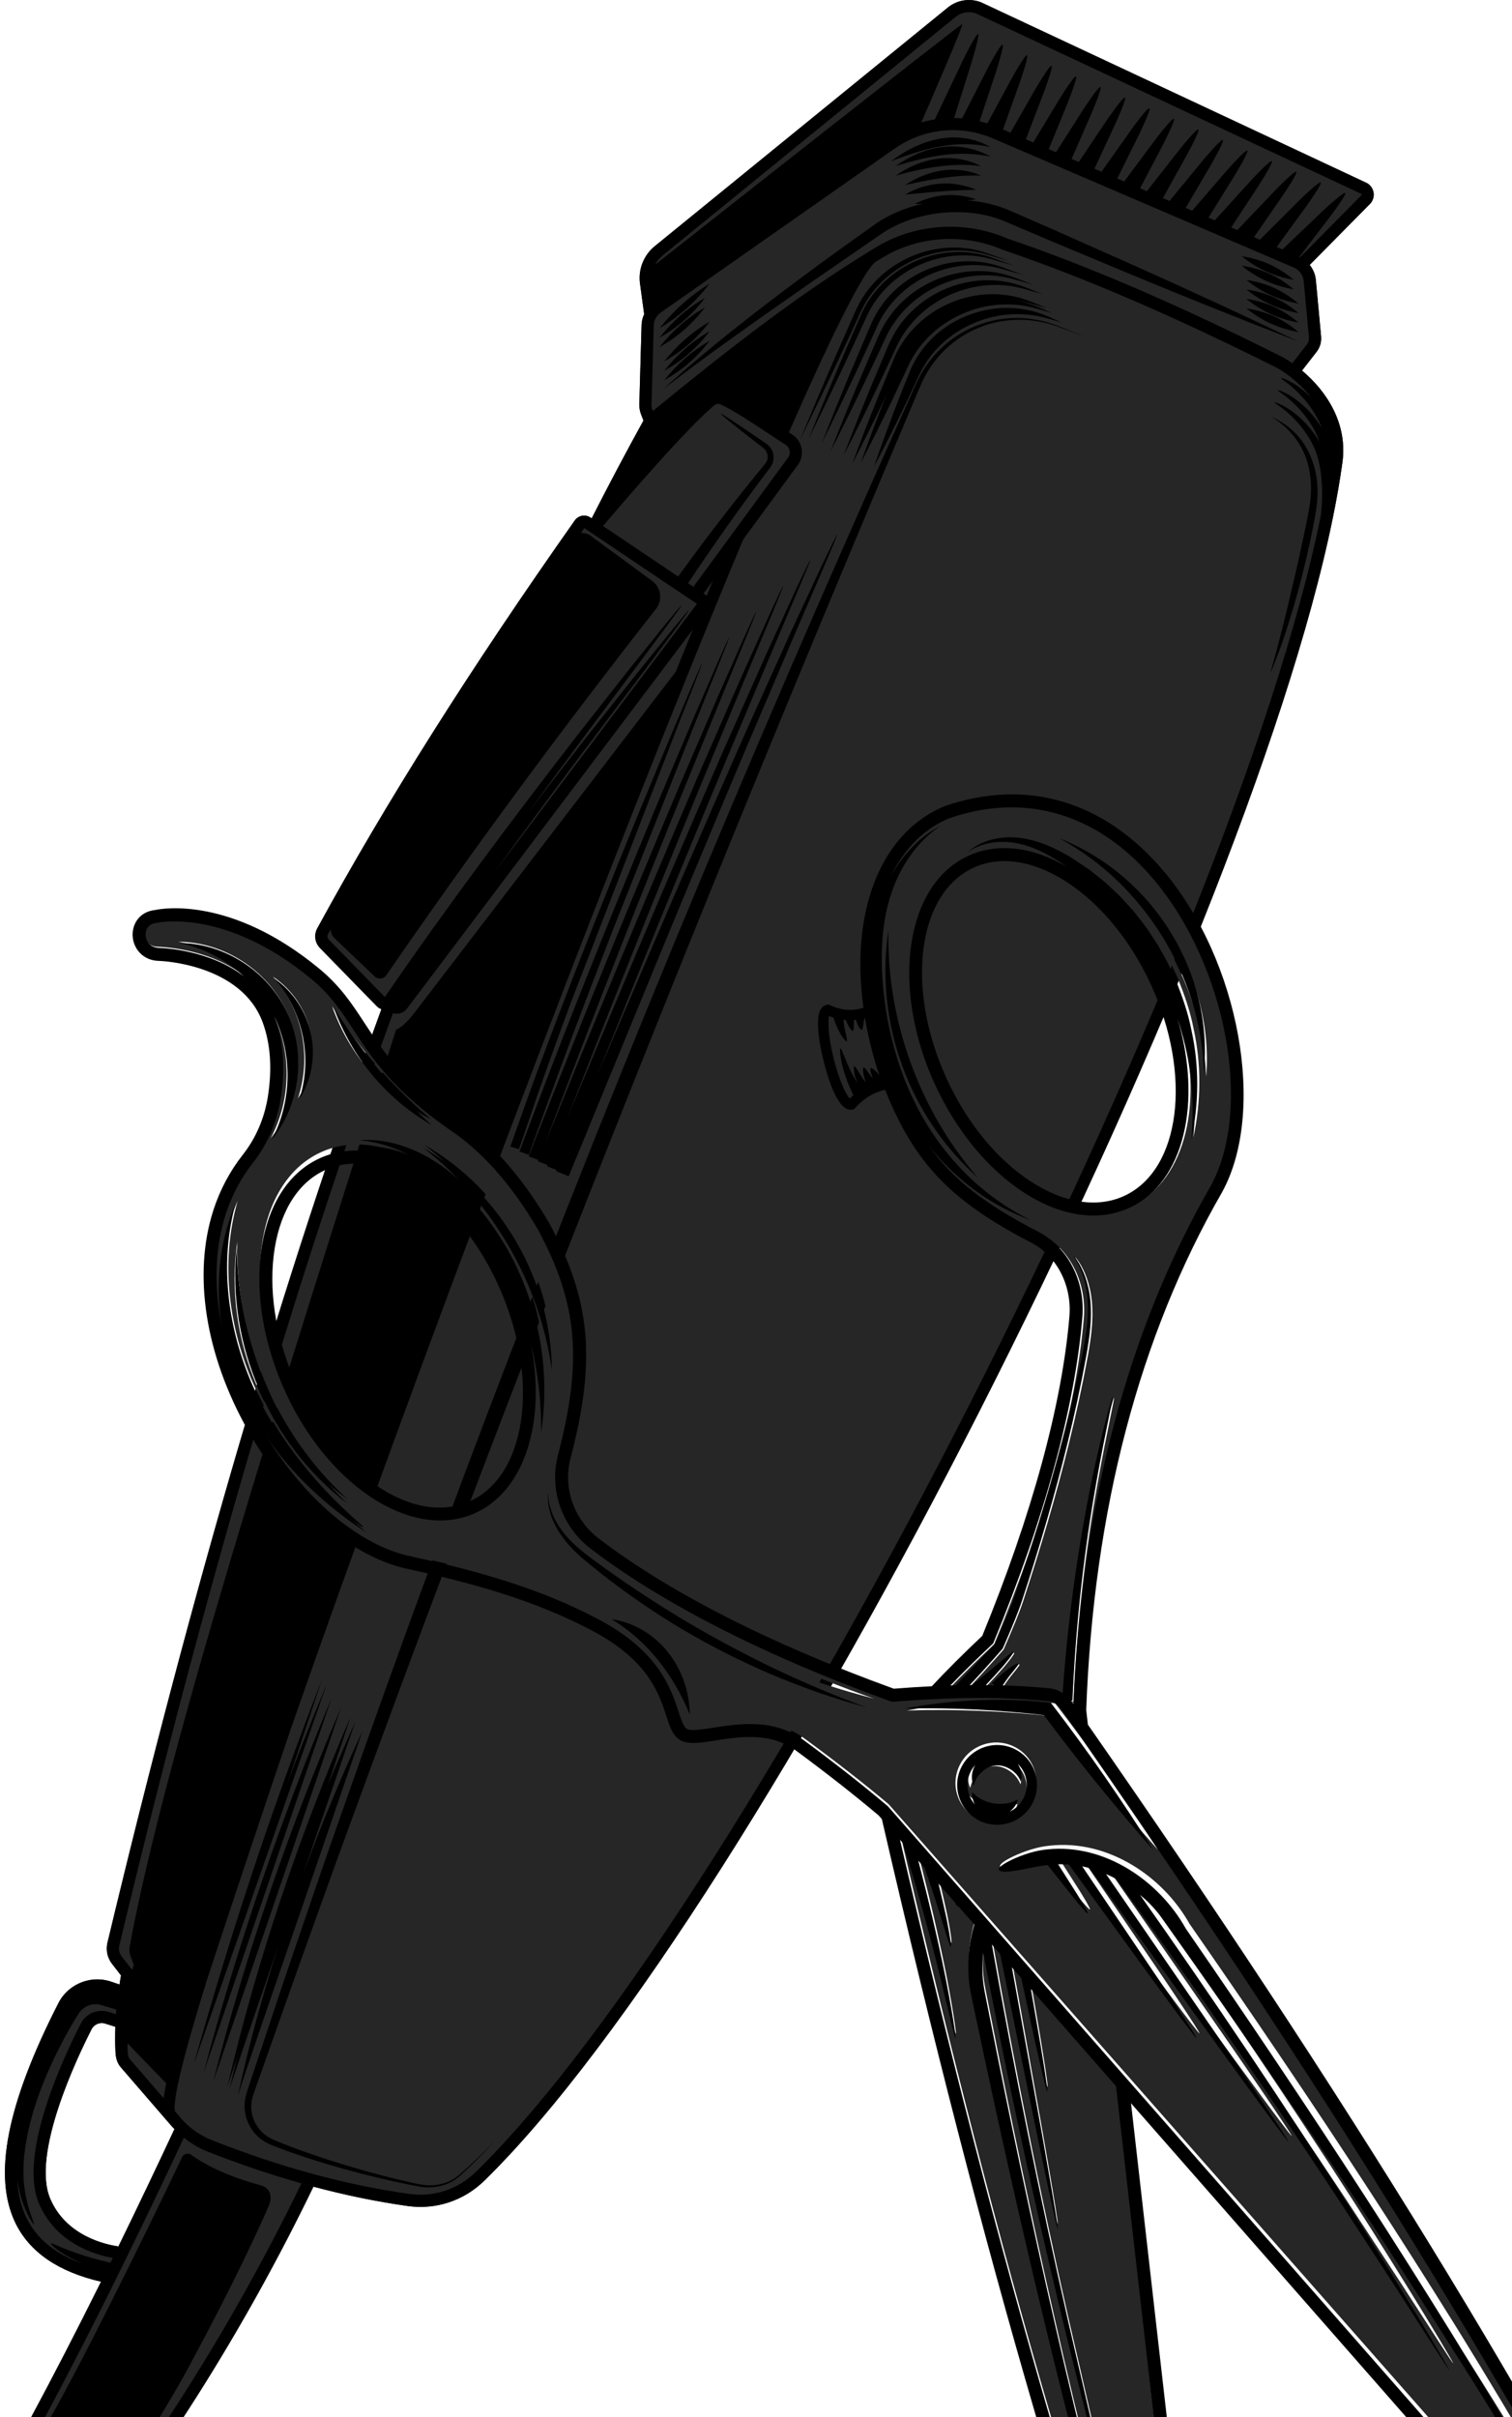 <?xml version="1.0" encoding="UTF-8"?>
<svg width="266px" height="425px" viewBox="0 0 266 425" version="1.1" xmlns="http://www.w3.org/2000/svg" xmlns:xlink="http://www.w3.org/1999/xlink">
    <!-- Generator: Sketch 49.3 (51167) - http://www.bohemiancoding.com/sketch -->
    <title>Man haircut</title>
    <desc>Created with Sketch.</desc>
    <defs></defs>
    <g id="Desktop" stroke="none" stroke-width="1" fill="none" fill-rule="evenodd">
        <g id="Desktop.-Services-&amp;-Price" transform="translate(-674, -495)">
            <g id="Group-8" transform="translate(490, 330)">
                <g id="Group-2">
                    <g id="Man-haircut" transform="translate(17, 140)">
                        <g id="ic_razor" transform="translate(253.192, 252.791) rotate(45) translate(-253.192, -252.791) translate(143.192, 5.291)">
                            <path d="M160.008,389.363 L173.739,390.36 C173.951,390.376 174.163,390.363 174.378,390.366 C177.101,397.87 179.641,405.055 182,411.929 C180.225,413.264 174.259,417.136 167.63,414.502 C159.67,411.342 153.396,393.626 151.661,388.273 C151.359,387.339 151.773,386.328 152.654,385.874 L154.314,385.01 C155.331,386.09 156.371,387.143 157.461,388.13 C158.1,388.694 158.905,389.28 160.008,389.363 Z M211.094,494.129 C213.661,494.043 216.477,492.599 216.596,489.597 C216.649,483.538 215.748,476.092 213.853,466.882 C215.987,465.584 217.457,463.878 217.08,461.88 C214.284,434.475 208.143,407.016 198.831,380.24 C203.869,377.321 208.603,374.207 212.979,370.908 C216.974,367.893 219.293,363.266 219.346,358.207 C220.097,289.993 161.572,111.599 118.194,46.002 L118.201,45.995 C118.191,45.979 118.174,45.969 118.164,45.952 C116.223,43.02 114.308,40.294 112.437,37.833 C108.283,32.377 101.671,30.976 96.023,31.479 L95.507,27.345 C95.387,26.371 94.904,25.49 94.148,24.86 L86.503,18.513 C85.731,17.871 84.8,17.496 83.84,17.384 L83.757,2.208 C83.714,1.45 83.303,0.761 82.661,0.357 C82.018,-0.044 81.216,-0.107 80.567,0.168 L10.374,25.596 C9.497,25.964 8.741,26.537 8.152,27.246 C7.443,28.1 6.976,29.154 6.837,30.296 L0.049,96.43 C-0.249,98.951 0.821,101.469 2.838,103.003 L7.171,106.299 C7.403,106.918 7.748,107.498 8.211,107.988 L17.751,118.082 C18.185,118.543 18.699,118.907 19.282,119.162 L20.315,119.619 C22.064,125.698 23.986,131.942 26.029,138.216 L25.761,138.269 C25.297,138.359 24.903,138.611 24.622,138.949 C24.261,139.386 24.082,139.969 24.184,140.562 C29.62,171.982 35.732,199.057 42.867,223.325 C43.235,224.571 44.354,225.416 45.653,225.432 L59.93,225.601 C60.261,225.604 60.592,225.535 60.894,225.396 C82.16,271.154 108.979,320.274 142.869,375.526 C143.571,376.672 144.737,377.424 146.069,377.593 L148.626,377.921 C148.931,378.368 149.259,378.795 149.574,379.233 L148.169,379.925 C147.192,380.409 146.36,381.078 145.698,381.876 C144.062,383.847 143.455,386.59 144.284,389.144 C150.432,408.149 157.626,418.839 166.279,421.83 C171.665,423.689 177.697,422.559 184.219,418.478 C190.391,436.853 195.24,453.009 198.897,467.389 C199.417,468.88 201.017,469.529 202.985,469.665 C204.764,477.446 205.714,484.28 205.873,490.591 C206.105,492.764 208.252,494.222 211.094,494.129 Z" id="Fill-311" fill="#262626"></path>
                            <path d="M109.927,42.172 C108.123,41.068 106.081,40.345 103.985,40.144 C101.893,39.963 99.784,40.308 97.883,41.071 C101.853,40 106.142,40.693 109.383,43.009 C111.018,44.126 112.445,45.549 113.628,47.132 C114.8,48.745 115.921,50.475 117.023,52.181 C119.256,55.592 121.399,59.062 123.542,62.536 C124.616,64.273 125.664,66.023 126.685,67.79 C127.743,69.54 128.737,71.324 129.725,73.118 C129.006,71.2 128.119,69.346 127.25,67.492 C126.339,65.655 125.382,63.844 124.412,62.037 C122.464,58.43 120.338,54.922 118.118,51.475 C116.979,49.762 115.874,48.055 114.608,46.385 C113.285,44.745 111.757,43.246 109.927,42.172" id="Fill-312" fill="#000000"></path>
                            <path d="M58.853,56.882 C56.9,57.89 55.115,59.229 53.602,60.831 C50.554,64.025 48.7,68.319 48.401,72.726 C48.242,74.931 48.471,77.163 49.055,79.299 L49.566,80.881 L50.139,82.4 L51.294,85.427 C52.829,89.463 54.365,93.489 55.898,97.511 C62.087,113.568 68.297,129.486 74.642,145.268 C87.28,176.844 100.333,207.923 113.873,238.847 C127.417,269.77 141.548,300.498 156.395,331.351 C160.077,339.078 163.901,346.768 167.686,354.511 C169.57,358.388 171.53,362.235 173.458,366.111 C174.426,368.045 175.395,369.981 176.363,371.918 L177.82,374.83 C178.34,375.801 178.709,376.753 179.399,377.778 C180.742,379.751 183.104,380.935 185.465,380.918 C186.633,380.938 187.844,380.573 188.832,380.112 C189.841,379.678 190.839,379.224 191.828,378.746 C195.782,376.849 199.633,374.747 203.417,372.515 C205.308,371.394 207.182,370.24 209.03,369.04 C209.955,368.443 210.871,367.829 211.78,367.199 C212.715,366.589 213.561,365.786 214.208,364.865 C214.861,363.946 215.349,362.898 215.574,361.787 C215.78,360.653 215.74,359.565 215.797,358.454 C215.85,356.239 215.777,354.024 215.697,351.809 C215.72,354.017 215.737,356.223 215.631,358.421 C215.551,359.516 215.551,360.63 215.339,361.698 C215.103,362.759 214.616,363.757 213.972,364.632 C212.702,366.423 210.649,367.385 208.837,368.589 C206.977,369.739 205.092,370.84 203.192,371.911 C199.387,374.04 195.519,376.043 191.579,377.841 C190.594,378.292 189.605,378.726 188.607,379.131 C187.602,379.582 186.67,379.844 185.641,379.857 C183.621,379.887 181.638,378.889 180.49,377.264 C179.933,376.481 179.528,375.436 179.044,374.475 L177.65,371.553 C176.718,369.607 175.79,367.66 174.864,365.717 C173.01,361.827 171.162,357.947 169.318,354.074 C165.679,346.304 161.984,338.594 158.421,330.851 C144.049,299.94 130.183,269.239 116.66,238.386 C103.149,207.529 89.894,176.556 76.789,145.072 C70.218,129.337 63.713,113.462 57.168,97.438 C55.543,93.429 53.914,89.41 52.279,85.377 L51.052,82.356 C50.634,81.348 50.232,80.34 49.901,79.329 C49.257,77.289 48.955,75.137 49.031,72.985 C49.158,68.677 50.856,64.403 53.772,61.146 C55.221,59.511 56.956,58.125 58.88,57.057 C59.845,56.53 60.85,56.072 61.855,55.621 L64.87,54.249 L61.849,55.532 C60.84,55.953 59.835,56.374 58.853,56.882" id="Fill-313" fill="#000000"></path>
                            <path d="M23.899,82.05 L26.749,66.538 C27.76,61.662 30.646,57.132 34.391,53.768 C36.283,52.085 38.404,50.707 40.766,49.788 L48.126,46.826 L62.806,40.797 C72.585,36.758 82.31,32.593 91.987,28.304 C82.002,31.829 72.068,35.479 62.186,39.258 L47.374,44.955 L39.987,47.854 C37.409,48.839 35.014,50.365 32.959,52.18 C30.921,54.032 29.148,56.154 27.75,58.513 C26.342,60.858 25.261,63.428 24.751,66.169 C23.883,71.382 23.001,76.564 22.246,81.783 C20.702,92.204 19.369,102.684 18.869,113.214 C19.555,107.989 20.311,102.787 21.209,97.601 C22.057,92.408 22.975,87.229 23.899,82.05" id="Fill-314" fill="#000000"></path>
                            <path d="M166.981,419.803 C164.901,419.084 162.907,417.842 160.985,416.096 C161.068,416.162 161.151,416.232 161.234,416.298 C161.645,416.616 162.102,416.888 162.526,417.176 C162.953,417.461 163.377,417.732 163.811,417.954 C164.672,418.415 165.5,418.786 166.229,419.057 C167.687,419.604 168.71,419.766 168.733,419.68 C168.763,419.581 167.849,419.246 166.567,418.58 C165.278,417.934 163.655,416.888 162.204,415.675 C160.78,414.42 159.488,413.025 158.623,411.882 C157.736,410.766 157.219,409.964 157.219,409.964 C154.029,405.333 151.767,400.082 149.991,394.729 C149.55,393.388 149.146,392.036 148.779,390.678 C148.606,389.999 148.418,389.32 148.269,388.637 C148.093,387.885 147.977,387.425 148.03,386.908 C148.093,385.881 148.623,384.91 149.431,384.321 C149.544,384.248 149.564,384.218 149.729,384.129 L150.196,383.877 L151.131,383.37 L152.293,382.741 C152.469,382.949 152.634,383.168 152.81,383.373 L151.661,383.97 C151.154,384.235 150.72,384.589 150.372,385.007 C149.488,386.073 149.17,387.544 149.62,388.932 C151.935,396.084 158.249,413.085 166.835,416.497 C173.924,419.312 180.158,415.861 182.722,414.059 C182.825,414.357 182.928,414.655 183.027,414.953 C180.99,416.225 178.85,417.424 176.647,418.425 C176.647,418.425 175.809,418.816 174.954,419.173 C174.1,419.534 173.215,419.829 173.232,419.958 C173.252,420.081 174.169,420.055 175.074,419.896 C175.978,419.74 176.856,419.491 176.856,419.491 C177.767,419.223 178.658,418.922 179.549,418.604 C174.971,420.74 170.827,421.131 166.981,419.803 Z M144.698,374.403 C110.847,319.214 84.062,270.16 62.828,224.468 C63.66,224.008 64.137,223.107 64.004,222.149 L52.43,139.432 C53.447,141.85 54.494,144.325 55.557,146.833 L65.515,222.216 C65.71,224.001 65.598,225.253 65.28,226.138 C96.328,286.269 126.919,345.367 146.062,373.174 C146.433,373.71 146.937,374.124 147.53,374.389 L148.911,375.009 L149.319,375.844 L146.341,375.466 C145.658,375.38 145.059,374.992 144.698,374.403 Z M45.679,223.286 C45.328,223.282 45.024,223.054 44.924,222.719 C44.835,222.414 44.749,222.106 44.659,221.802 C45.086,222.183 45.633,222.421 46.233,222.404 L55.975,222.166 C56.813,222.146 57.432,221.384 57.28,220.559 C52.516,194.74 48.535,168.362 45.285,141.46 C45.053,139.532 43.275,138.173 41.357,138.468 L28.13,140.499 C27.477,140.598 26.921,140.929 26.506,141.38 C26.447,141.032 26.384,140.694 26.324,140.346 L49.751,135.752 L57.979,194.568 C56.339,184.541 54.862,174.483 53.451,164.416 C53.451,164.416 52.507,157.711 51.566,151.003 C51.089,147.651 50.608,144.298 50.251,141.784 C50.055,140.529 49.896,139.485 49.784,138.753 C49.661,138.021 49.578,137.604 49.545,137.607 C49.515,137.61 49.535,138.054 49.598,138.829 C49.671,139.604 49.774,140.708 49.896,142.033 C50.175,144.679 50.552,148.207 50.923,151.735 C51.738,158.785 52.553,165.834 52.553,165.834 C53.242,171.452 53.954,177.067 54.703,182.676 C53.762,176.68 52.858,170.674 51.99,164.665 C51.99,164.665 51.026,157.96 50.062,151.258 C49.578,147.909 49.095,144.557 48.73,142.043 C48.535,140.787 48.372,139.74 48.26,139.008 C48.137,138.279 48.054,137.862 48.025,137.865 C47.992,137.869 48.015,138.312 48.078,139.088 C48.147,139.86 48.253,140.966 48.376,142.291 C48.661,144.938 49.042,148.466 49.423,151.99 C50.261,159.04 51.099,166.086 51.099,166.086 C53.533,185.266 56.276,204.42 59.811,223.455 L45.679,223.286 Z M19.312,116.608 L9.772,106.514 C9.152,105.858 8.874,104.934 9.033,104.046 L17.745,54.572 C18.828,48.427 22.932,43.375 28.726,41.059 L82.184,19.696 C83.177,19.302 84.307,19.477 85.132,20.163 L92.777,26.51 C93.112,26.788 93.324,27.179 93.38,27.607 L93.897,31.771 C93.28,31.883 92.674,32.009 92.101,32.162 C72.58,38.634 56.488,45.035 42.983,51.696 C38.952,53.3 35.457,55.877 32.767,59.117 C30.372,62.002 28.62,65.411 27.699,69.124 C27.586,69.575 27.484,70.029 27.374,70.479 L27.371,70.479 C27.361,70.516 27.354,70.555 27.348,70.595 C23.992,84.611 22.117,99.008 20.286,117.261 L20.15,117.201 C19.832,117.058 19.547,116.86 19.312,116.608 Z M2.179,96.666 L8.97,30.538 C9.129,29.223 9.987,28.087 11.156,27.593 L81.349,2.165 C81.412,2.139 81.468,2.142 81.524,2.179 C81.581,2.212 81.61,2.261 81.61,2.275 L81.697,17.606 C81.644,17.622 81.594,17.635 81.544,17.655 L80.385,8.9 C80.385,8.9 79.702,4.001 79.321,4.02 C78.937,4.04 78.768,8.761 78.768,8.761 L78.517,18.851 L77.503,19.259 L76.138,10.593 C76.138,10.593 75.34,5.72 74.959,5.746 C74.575,5.776 74.522,10.493 74.522,10.493 L74.512,20.451 L73.462,20.872 L71.895,12.286 C71.895,12.286 70.977,7.436 70.596,7.476 C70.215,7.515 70.275,12.226 70.275,12.226 L70.504,22.055 L69.417,22.489 L67.648,13.978 C67.648,13.978 66.611,9.155 66.234,9.205 C65.853,9.251 66.028,13.958 66.028,13.958 L66.492,23.658 L65.369,24.105 L63.401,15.671 C63.401,15.671 62.249,10.874 61.871,10.931 C61.493,10.99 61.782,15.691 61.782,15.691 L62.474,25.265 L61.321,25.725 L59.155,17.367 C59.155,17.367 57.886,12.594 57.508,12.66 C57.131,12.726 57.535,17.423 57.535,17.423 L58.453,26.871 L57.27,27.342 L54.908,19.06 C54.908,19.06 53.52,14.313 53.146,14.389 C52.772,14.462 53.292,19.156 53.292,19.156 L54.424,28.481 L53.215,28.961 L50.661,20.753 C50.661,20.753 49.158,16.032 48.783,16.115 C48.409,16.201 49.045,20.889 49.045,20.889 L50.393,30.091 L49.161,30.585 L46.415,22.445 C46.415,22.445 44.792,17.748 44.421,17.844 C44.05,17.937 44.802,22.621 44.802,22.621 L46.358,31.704 L45.103,32.205 L42.165,24.142 C42.165,24.142 40.429,19.467 40.058,19.57 C39.69,19.673 40.558,24.354 40.558,24.354 L42.317,33.318 L41.042,33.828 L37.915,25.838 C37.915,25.838 36.063,21.187 35.695,21.299 C35.331,21.412 36.315,26.086 36.315,26.086 L38.273,34.934 L36.981,35.451 L33.668,27.53 C33.668,27.53 31.697,22.906 31.333,23.028 C30.972,23.148 32.072,27.819 32.072,27.819 L34.228,36.551 L32.916,37.074 L29.418,29.226 C29.418,29.226 27.331,24.625 26.97,24.754 C26.612,24.884 27.828,29.548 27.828,29.548 L30.173,38.171 L28.848,38.701 L25.168,30.923 C25.168,30.923 22.965,26.348 22.611,26.484 C22.253,26.619 23.585,31.28 23.585,31.28 L26.149,39.89 C25.725,40.109 25.311,40.34 24.91,40.586 L20.918,32.619 C20.918,32.619 18.603,28.067 18.248,28.209 C17.894,28.355 19.341,33.01 19.341,33.01 L22.379,42.404 C22.021,42.709 21.673,43.027 21.339,43.355 L16.854,34.742 C16.854,34.742 14.237,29.786 13.886,29.939 C13.535,30.091 15.28,35.15 15.28,35.15 L19.116,45.926 C18.639,46.585 18.202,47.274 17.811,47.989 C16.115,43.666 10.891,30.412 10.676,30.671 C10.437,30.962 3.322,90.892 2.388,98.782 C2.176,98.11 2.096,97.391 2.179,96.666 Z M49.297,133.655 L48.876,130.939 C49.23,131.787 49.595,132.661 49.956,133.526 L49.297,133.655 Z M40.035,107.336 C39.694,107.21 39.296,107.14 38.882,107.164 C38.438,107.197 38.14,107.283 37.749,107.346 C37.004,107.485 36.209,107.634 35.414,107.783 C33.827,108.094 32.24,108.406 31.051,108.641 C29.862,108.889 29.074,109.078 29.084,109.141 C29.103,109.267 32.174,108.923 35.235,108.545 C36.004,108.449 36.769,108.353 37.488,108.263 C37.845,108.217 38.193,108.174 38.521,108.131 C38.846,108.088 39.058,108.091 39.296,108.137 C40.227,108.353 40.525,109.002 40.522,108.972 C40.787,109.353 40.823,109.734 40.87,110.35 L41.039,112.043 L41.4,115.439 C41.651,117.701 41.923,119.96 42.214,122.22 C42.751,126.384 43.357,130.541 44.013,134.692 L28.388,137.753 C28,133.012 26.622,115.339 27.232,108.883 C27.268,108.479 27.527,108.144 27.901,108.008 C30.369,107.124 33.748,106.438 37.014,105.779 C38.379,105.501 39.727,105.229 40.989,104.944 C41.426,104.848 41.87,104.931 42.238,105.183 C42.602,105.431 42.841,105.812 42.91,106.249 L47.19,134.069 L46.077,134.284 C45.282,130.293 44.533,126.288 43.848,122.273 C43.473,120.083 43.119,117.893 42.784,115.7 L42.297,112.411 L42.065,110.758 C41.959,110.191 41.986,109.704 41.737,108.999 C41.737,108.999 41.658,108.757 41.416,108.402 C41.171,108.051 40.727,107.588 40.035,107.336 Z M217.202,358.181 C217.153,362.573 215.142,366.585 211.69,369.195 C202.674,375.996 192.146,382.019 180.403,387.094 C178.33,387.991 176.077,388.382 173.894,388.223 L172.284,388.104 C170.665,387.269 166.256,379.895 159.942,367.91 C152.817,353.798 145.834,339.805 139.003,325.945 C110.476,266.794 70.759,178.691 47.501,121.984 L45.03,105.925 C44.874,104.908 44.298,103.99 43.447,103.41 C42.595,102.827 41.529,102.625 40.522,102.85 C40.313,102.897 40.088,102.943 39.876,102.99 C30.031,77.78 29.256,72.248 29.445,71.052 C29.557,70.582 29.667,70.108 29.783,69.638 C31.565,62.429 36.799,56.467 43.854,53.654 C57.346,47.006 73.349,40.639 92.711,34.215 C95.175,33.563 97.981,33.351 100.717,33.718 C100.528,33.712 100.339,33.695 100.151,33.699 C100.151,33.699 98.62,33.702 97.133,34.007 C95.642,34.288 94.251,34.901 94.307,35.037 C94.35,35.14 95.712,34.815 97.1,34.745 C98.481,34.649 99.853,34.762 99.853,34.762 C101.87,34.891 103.824,35.381 105.676,36.163 C105.679,36.163 105.683,36.163 105.686,36.167 C104.533,35.892 103.374,35.719 102.204,35.66 C102.204,35.66 100.442,35.557 98.723,35.858 C96.994,36.117 95.381,36.803 95.44,36.938 C95.48,37.038 97.05,36.653 98.647,36.597 C100.243,36.501 101.814,36.703 101.814,36.703 C102.966,36.829 104.106,37.061 105.206,37.412 C105.838,37.608 106.448,37.879 107.044,38.187 C106.14,37.939 105.225,37.773 104.308,37.67 C104.308,37.67 102.307,37.432 100.336,37.717 C98.355,37.942 96.514,38.701 96.573,38.843 C96.613,38.939 98.398,38.482 100.22,38.456 C101.128,38.422 102.032,38.479 102.705,38.538 C103.377,38.611 103.818,38.687 103.818,38.687 C105.119,38.896 106.421,39.231 107.594,39.741 C108.783,40.254 109.896,40.963 110.946,41.755 C112.993,43.312 114.868,45.22 116.432,47.221 C159.637,112.51 217.948,290.238 217.202,358.181 Z M160.008,389.363 L173.739,390.36 C173.951,390.376 174.163,390.363 174.378,390.366 C177.101,397.87 179.641,405.055 182,411.929 C180.225,413.264 174.259,417.136 167.63,414.502 C159.67,411.342 153.396,393.626 151.661,388.273 C151.359,387.339 151.773,386.328 152.654,385.874 L154.314,385.01 C155.331,386.09 156.371,387.143 157.461,388.13 C158.1,388.694 158.905,389.28 160.008,389.363 Z M167.677,385.712 C168.26,386.6 168.76,387.315 169.184,387.879 L160.167,387.223 C159.786,387.193 159.412,386.991 158.888,386.527 C158.541,386.212 158.213,385.871 157.872,385.547 L167.677,385.712 Z M214.96,462.185 C215.062,462.735 214.744,463.344 214.142,463.954 C213.648,458.501 211.458,437.304 205.671,417.961 C200.898,401.997 197.314,392.374 195.644,388.157 C195.091,386.756 193.783,385.689 192.103,386.633 C188.158,388.866 183.961,390.787 179.476,391.516 C178.909,391.741 178.621,392.367 178.827,392.94 C180.847,398.545 190.03,424.901 194.213,439.47 C196.396,447.076 197.854,453.678 198.795,458.587 C193.521,439.245 186.227,416.775 176.624,390.274 C178.204,390.091 179.771,389.704 181.255,389.065 C186.754,386.686 191.977,384.096 196.923,381.323 C206.105,407.821 212.18,434.988 214.96,462.185 Z M214.453,489.544 C214.42,490.362 213.943,490.965 213.274,491.366 C213.711,486.878 211.727,469.751 210.017,469.907 C209.302,470.722 206.92,471.01 205.476,470.977 C205.383,470.533 205.277,470.079 205.178,469.632 C206.37,469.523 207.603,469.294 208.752,468.989 C209.792,468.711 210.859,468.347 211.869,467.906 C213.648,476.688 214.503,483.8 214.453,489.544 Z M211.094,494.129 C213.661,494.043 216.477,492.599 216.596,489.597 C216.649,483.538 215.748,476.092 213.853,466.882 C215.987,465.584 217.457,463.878 217.08,461.88 C214.284,434.475 208.143,407.016 198.831,380.24 C203.869,377.321 208.603,374.207 212.979,370.908 C216.974,367.893 219.293,363.266 219.346,358.207 C220.097,289.993 161.572,111.599 118.194,46.002 L118.201,45.995 C118.191,45.979 118.174,45.969 118.164,45.952 C116.223,43.02 114.308,40.294 112.437,37.833 C108.283,32.377 101.671,30.976 96.023,31.479 L95.507,27.345 C95.387,26.371 94.904,25.49 94.148,24.86 L86.503,18.513 C85.731,17.871 84.8,17.496 83.84,17.384 L83.757,2.208 C83.714,1.45 83.303,0.761 82.661,0.357 C82.018,-0.044 81.216,-0.107 80.567,0.168 L10.374,25.596 C9.497,25.964 8.741,26.537 8.152,27.246 C7.443,28.1 6.976,29.154 6.837,30.296 L0.049,96.43 C-0.249,98.951 0.821,101.469 2.838,103.003 L7.171,106.299 C7.403,106.918 7.748,107.498 8.211,107.988 L17.751,118.082 C18.185,118.543 18.699,118.907 19.282,119.162 L20.315,119.619 C22.064,125.698 23.986,131.942 26.029,138.216 L25.761,138.269 C25.297,138.359 24.903,138.611 24.622,138.949 C24.261,139.386 24.082,139.969 24.184,140.562 C29.62,171.982 35.732,199.057 42.867,223.325 C43.235,224.571 44.354,225.416 45.653,225.432 L59.93,225.601 C60.261,225.604 60.592,225.535 60.894,225.396 C82.16,271.154 108.979,320.274 142.869,375.526 C143.571,376.672 144.737,377.424 146.069,377.593 L148.626,377.921 C148.931,378.368 149.259,378.795 149.574,379.233 L148.169,379.925 C147.192,380.409 146.36,381.078 145.698,381.876 C144.062,383.847 143.455,386.59 144.284,389.144 C150.432,408.149 157.626,418.839 166.279,421.83 C171.665,423.689 177.697,422.559 184.219,418.478 C190.391,436.853 195.24,453.009 198.897,467.389 C199.417,468.88 201.017,469.529 202.985,469.665 C204.764,477.446 205.714,484.28 205.873,490.591 C206.105,492.764 208.252,494.222 211.094,494.129 Z" id="Fill-315" fill="#000000"></path>
                            <path d="M163.159,347.91 C158.28,337.941 153.4,327.97 148.278,317.498 C151.485,326.239 154.935,334.573 158.7,342.718 C154.62,334.378 150.511,325.981 146.235,317.236 C150.347,328.149 154.787,338.445 159.703,348.546 C164.628,358.64 170.026,368.552 176.26,378.56 C172.174,370.395 168.334,362.496 164.523,354.659 C168.603,362.592 173.05,370.425 178.077,378.288 C172.836,367.869 168.022,357.881 163.159,347.91" id="Fill-316" fill="#000000"></path>
                            <path d="M158.97,348.467 C164.001,358.555 169.461,368.485 175.718,378.56 C165.164,357.457 155.613,338.352 145.056,317.236 C149.356,328.106 153.945,338.372 158.97,348.467" id="Fill-317" fill="#000000"></path>
                            <path d="M156.765,348.987 C161.802,359.268 167.218,369.406 173.359,379.74 C162.808,358.232 153.255,338.757 142.697,317.236 C147.094,328.27 151.738,338.707 156.765,348.987" id="Fill-318" fill="#000000"></path>
                            <path d="M154.561,348.912 C159.6,359.184 164.973,369.34 171.001,379.74 C160.448,358.229 150.898,338.756 140.339,317.236 C144.834,328.228 149.529,338.634 154.561,348.912" id="Fill-319" fill="#000000"></path>
                            <path d="M152.351,348.252 C157.394,358.716 162.724,369.083 168.642,379.74 C158.09,357.825 148.535,337.985 137.98,316.057 C142.569,327.212 147.317,337.785 152.351,348.252" id="Fill-320" fill="#000000"></path>
                            <path d="M168.642,379.74 C157.687,357.825 147.763,337.984 136.801,316.057 C146.563,338.268 156.624,358.277 168.642,379.74" id="Fill-321" fill="#000000"></path>
                            <path d="M49.829,62.346 C47.329,65.685 45.915,69.805 45.997,73.964 C46.038,76.022 46.458,78.131 47.206,80.042 C47.971,81.883 48.76,83.721 49.57,85.566 C51.192,89.252 52.907,92.951 54.734,96.704 C53.512,92.764 52.248,88.932 50.926,85.159 C50.266,83.274 49.594,81.403 48.9,79.545 C48.265,77.724 47.937,75.906 47.875,74.008 C47.797,70.242 48.883,66.456 50.96,63.153 C51.995,61.499 53.33,60.004 54.874,58.707 C56.415,57.393 58.253,56.412 60.145,55.428 C58.15,56.125 56.155,56.872 54.4,58.056 C52.64,59.217 51.073,60.668 49.829,62.346" id="Fill-322" fill="#000000"></path>
                            <path d="M47.341,62.591 C44.824,66.038 43.485,70.298 43.648,74.551 L43.777,76.141 L44.061,77.715 C44.319,78.754 44.627,79.813 45.04,80.725 C45.816,82.616 46.609,84.51 47.429,86.407 C49.062,90.199 50.787,94.011 52.62,97.883 C51.346,93.844 50.038,89.909 48.679,86.037 C47.985,84.106 47.294,82.181 46.602,80.264 C46.209,79.298 45.972,78.376 45.745,77.447 L45.505,76.011 C45.45,75.53 45.427,75.045 45.386,74.561 C45.22,70.682 46.264,66.747 48.384,63.339 C49.448,61.642 50.804,60.092 52.393,58.772 C53.971,57.426 55.872,56.46 57.786,55.428 C55.774,56.193 53.741,56.941 51.959,58.164 C50.173,59.36 48.595,60.86 47.341,62.591" id="Fill-323" fill="#000000"></path>
                            <path d="M46.031,62.835 C43.502,66.388 42.214,70.788 42.493,75.137 C42.547,76.228 42.738,77.299 42.991,78.366 C43.145,78.891 43.283,79.437 43.458,79.942 L44.043,81.404 C44.847,83.341 45.651,85.288 46.458,87.245 C48.109,91.15 49.844,95.074 51.68,99.062 C50.355,94.921 49.007,90.886 47.611,86.911 C46.898,84.927 46.189,82.956 45.479,80.986 C44.659,79.005 44.232,77.145 44.084,75.117 C43.808,71.129 44.823,67.034 46.989,63.528 C48.082,61.781 49.458,60.182 51.092,58.834 C52.709,57.465 54.673,56.502 56.607,55.428 C54.583,56.261 52.508,57.01 50.695,58.272 C48.882,59.503 47.299,61.062 46.031,62.835" id="Fill-324" fill="#000000"></path>
                            <path d="M43.557,61.904 C41.009,65.556 39.775,70.099 40.169,74.541 C40.335,76.756 41.039,78.971 41.876,80.9 C42.686,82.894 43.497,84.894 44.314,86.908 C45.978,90.918 47.719,94.955 49.556,99.062 C48.189,94.821 46.795,90.683 45.364,86.606 C44.634,84.572 43.907,82.549 43.183,80.528 C42.383,78.491 41.783,76.568 41.613,74.498 C41.229,70.397 42.213,66.142 44.431,62.541 C45.534,60.738 46.942,59.093 48.616,57.719 C50.273,56.322 52.291,55.364 54.249,54.249 C52.204,55.143 50.097,55.904 48.259,57.2 C46.422,58.467 44.827,60.075 43.557,61.904" id="Fill-325" fill="#000000"></path>
                            <path d="M41.097,62.155 C38.552,65.912 37.339,70.585 37.855,75.12 C37.994,76.251 38.208,77.371 38.549,78.475 C38.883,79.561 39.325,80.541 39.712,81.581 C40.528,83.627 41.348,85.68 42.174,87.746 C43.85,91.869 45.598,96.019 47.435,100.242 C46.021,95.901 44.59,91.661 43.122,87.481 C42.376,85.398 41.635,83.322 40.895,81.252 C40.535,80.219 40.109,79.182 39.791,78.163 C39.669,77.649 39.504,77.153 39.408,76.633 C39.325,76.11 39.22,75.59 39.154,75.063 C38.651,70.84 39.653,66.449 41.883,62.735 C43,60.877 44.434,59.186 46.146,57.787 C47.842,56.365 49.91,55.409 51.89,54.249 C49.831,55.208 47.69,55.979 45.829,57.311 C43.968,58.613 42.366,60.273 41.097,62.155" id="Fill-326" fill="#000000"></path>
                            <path d="M43.392,57.34 C41.507,58.643 39.89,60.31 38.621,62.196 C36.079,65.972 34.928,70.652 35.541,75.158 C35.646,75.718 35.722,76.281 35.85,76.834 C36.007,77.384 36.148,77.944 36.322,78.481 L37.532,81.56 C38.355,83.61 39.185,85.663 40.018,87.729 C41.707,91.852 43.461,96.008 45.304,100.242 C43.841,95.909 42.369,91.678 40.867,87.506 C40.106,85.424 39.349,83.348 38.591,81.281 L37.434,78.187 C37.256,77.676 37.148,77.168 37.001,76.657 C36.866,76.146 36.81,75.613 36.709,75.092 C36.112,70.871 37.06,66.44 39.326,62.71 C40.457,60.844 41.92,59.151 43.671,57.759 C44.55,57.068 45.498,56.452 46.504,55.919 C47.508,55.365 48.518,54.808 49.531,54.249 C48.479,54.727 47.436,55.201 46.396,55.673 C45.343,56.131 44.337,56.691 43.392,57.34" id="Fill-327" fill="#000000"></path>
                            <path d="M42.433,56.512 C41.941,56.824 41.427,57.103 40.955,57.447 C39.044,58.786 37.416,60.501 36.146,62.444 C33.607,66.325 32.51,71.137 33.246,75.727 C33.343,76.298 33.421,76.872 33.6,77.433 C33.757,77.994 33.893,78.571 34.118,79.083 L35.342,82.239 C36.176,84.342 37.012,86.448 37.855,88.571 C39.558,92.803 41.322,97.071 43.168,101.421 C41.658,96.986 40.144,92.655 38.607,88.381 C37.829,86.245 37.055,84.122 36.283,82.003 C35.524,79.874 34.577,77.8 34.271,75.652 C33.555,71.328 34.47,66.745 36.765,62.903 C37.911,60.98 39.405,59.242 41.196,57.824 C41.635,57.46 42.127,57.162 42.592,56.824 C43.074,56.509 43.592,56.253 44.093,55.958 C45.115,55.39 46.141,54.823 47.173,54.249 C46.108,54.747 45.05,55.243 44.002,55.738 C43.478,55.997 42.94,56.227 42.433,56.512" id="Fill-328" fill="#000000"></path>
                            <path d="M35.161,82.721 C34.415,80.549 33.404,78.406 33.023,76.218 C32.189,71.788 33.074,67.049 35.397,63.095 C36.557,61.117 38.079,59.332 39.91,57.886 C40.362,57.522 40.86,57.216 41.335,56.871 C41.836,56.565 42.356,56.293 42.869,55.997 C43.906,55.418 44.947,54.833 45.993,54.249 C44.921,54.768 43.851,55.287 42.792,55.803 C42.262,56.069 41.723,56.316 41.199,56.598 C40.702,56.917 40.185,57.21 39.703,57.551 C37.772,58.928 36.127,60.693 34.861,62.691 C32.322,66.681 31.281,71.623 32.134,76.29 C32.541,78.673 33.553,80.743 34.341,82.919 C35.181,85.074 36.024,87.234 36.874,89.409 C38.592,93.75 40.362,98.131 42.214,102.6 C40.66,98.065 39.106,93.632 37.533,89.255 C36.741,87.069 35.95,84.894 35.161,82.721" id="Fill-329" fill="#000000"></path>
                            <path d="M81.373,30.662 C84.866,30.3 87.821,29.173 90.807,27.124 C87.263,27.422 84.312,28.516 81.373,30.662" id="Fill-330" fill="#000000"></path>
                            <path d="M80.193,29.483 C83.687,29.121 86.642,27.99 89.628,25.945 C86.081,26.239 83.132,27.333 80.193,29.483" id="Fill-331" fill="#000000"></path>
                            <path d="M79.014,28.304 C82.508,27.941 85.462,26.811 88.449,24.766 C84.901,25.06 81.953,26.157 79.014,28.304" id="Fill-332" fill="#000000"></path>
                            <path d="M77.835,27.124 C81.328,26.762 84.283,25.631 87.269,23.586 C83.722,23.884 80.774,24.978 77.835,27.124" id="Fill-333" fill="#000000"></path>
                            <path d="M75.476,25.945 C78.97,25.579 81.924,24.452 84.911,22.407 C81.363,22.702 78.415,23.795 75.476,25.945" id="Fill-334" fill="#000000"></path>
                            <path d="M74.297,24.766 C77.787,24.403 80.745,23.273 83.731,21.228 C80.184,21.522 77.236,22.619 74.297,24.766" id="Fill-335" fill="#000000"></path>
                            <path d="M17.878,112.035 C18.869,108.474 19.112,105.159 18.629,101.421 C17.702,104.956 17.482,108.293 17.878,112.035" id="Fill-336" fill="#000000"></path>
                            <path d="M16.704,110.856 C17.694,107.292 17.933,103.979 17.445,100.242 C16.517,103.782 16.301,107.118 16.704,110.856" id="Fill-337" fill="#000000"></path>
                            <path d="M15.53,109.676 C16.519,106.106 16.756,102.795 16.259,99.062 C15.334,102.607 15.12,105.941 15.53,109.676" id="Fill-338" fill="#000000"></path>
                            <path d="M13.177,108.497 C14.167,104.925 14.397,101.612 13.893,97.883 C12.97,101.43 12.761,104.765 13.177,108.497" id="Fill-339" fill="#000000"></path>
                            <path d="M12.003,107.318 C12.991,103.74 13.219,100.427 12.709,96.704 C11.786,100.253 11.581,103.588 12.003,107.318" id="Fill-340" fill="#000000"></path>
                            <path d="M11.522,94.345 C10.602,98.295 10.399,101.999 10.832,106.138 C11.817,102.161 12.041,98.481 11.522,94.345" id="Fill-341" fill="#000000"></path>
                            <path d="M27.124,58.966 C29.82,56.177 31.872,53.799 34.2,50.711 C30.735,52.426 28.268,55.322 27.124,58.966" id="Fill-342" fill="#000000"></path>
                            <path d="M24.766,58.966 C27.609,55.522 29.901,52.744 33.021,49.531 C28.789,51.237 25.86,54.767 24.766,58.966" id="Fill-343" fill="#000000"></path>
                            <path d="M26.402,51.335 C24.999,53.193 24.073,55.403 23.586,57.786 C24.865,55.743 26.091,53.921 27.397,52.191 C28.707,50.46 30.101,48.808 31.842,47.173 C29.674,48.008 27.797,49.481 26.402,51.335" id="Fill-344" fill="#000000"></path>
                            <path d="M24.317,50.529 C22.716,52.62 21.717,55.122 21.228,57.786 C22.565,55.43 23.893,53.33 25.375,51.389 C26.863,49.448 28.523,47.649 30.662,45.993 C28.122,46.806 25.907,48.439 24.317,50.529" id="Fill-345" fill="#000000"></path>
                            <path d="M23.406,48.542 C21.605,50.876 20.539,53.664 20.048,56.607 C21.434,53.943 22.854,51.565 24.513,49.406 C26.18,47.25 28.118,45.3 30.662,43.635 C27.747,44.422 25.186,46.211 23.406,48.542" id="Fill-346" fill="#000000"></path>
                            <path d="M29.483,42.455 C26.522,43.207 23.893,45.16 22.121,47.733 C20.327,50.305 19.317,53.381 18.869,56.607 C20.158,53.643 21.507,50.979 23.164,48.597 C24.82,46.222 26.825,44.119 29.483,42.455" id="Fill-347" fill="#000000"></path>
                            <path d="M83.715,201.181 L62.454,153.081 C61.446,150.759 60.488,148.553 59.713,146.769 C59.15,145.49 58.676,144.423 58.349,143.679 C58.175,143.307 58.041,143.014 57.95,142.818 C57.855,142.619 57.799,142.519 57.789,142.523 C57.776,142.526 57.809,142.636 57.878,142.832 C57.953,143.028 58.058,143.313 58.195,143.679 C58.479,144.406 58.885,145.443 59.372,146.686 C60.377,149.161 61.711,152.463 63.046,155.766 C65.767,162.348 68.488,168.93 68.488,168.93 C68.488,168.93 74.546,183.442 80.888,197.835 C84.051,205.035 87.296,212.202 89.792,217.548 C92.324,222.877 94.011,226.429 94.011,226.429 L95.421,225.714 C95.421,225.714 93.73,222.265 91.192,217.099 C89.076,212.71 86.413,207.052 83.715,201.181 Z M83.636,195.323 C82.36,192.469 81.095,189.609 79.881,186.851 L64.962,152.231 C64.727,151.683 64.491,151.131 64.256,150.58 C62.696,146.915 61.139,143.25 59.968,140.503 C59.376,139.134 58.882,137.991 58.535,137.19 C58.355,136.795 58.215,136.482 58.116,136.27 C58.018,136.057 57.959,135.947 57.946,135.954 C57.933,135.957 57.966,136.074 58.038,136.283 C58.116,136.496 58.228,136.801 58.368,137.193 C58.666,137.971 59.088,139.081 59.598,140.413 C60.645,143.068 62.041,146.603 63.438,150.141 C66.294,157.188 69.149,164.235 69.149,164.235 C69.149,164.235 75.518,179.774 82.154,195.197 C88.755,210.637 95.761,225.9 95.761,225.9 L96.546,225.525 L97.328,225.146 C97.328,225.146 90.292,210.328 83.636,195.323 Z M104.959,222.87 L102.774,223.791 C102.774,223.791 102.748,223.717 102.696,223.594 L101.021,224.319 C101.021,224.319 100.991,224.246 100.933,224.103 L100.206,224.428 L99.268,224.844 C99.268,224.844 99.232,224.761 99.17,224.611 L98.375,224.977 L97.514,225.372 C97.514,225.372 90.322,209.029 83.414,192.563 C76.476,176.11 69.8,159.547 69.8,159.547 C69.8,159.547 66.814,152.032 63.827,144.516 C62.369,140.745 60.913,136.971 59.821,134.143 C59.291,132.721 58.849,131.535 58.542,130.708 C58.237,129.874 58.077,129.395 58.103,129.382 C58.116,129.379 58.179,129.495 58.283,129.721 C58.385,129.947 58.535,130.283 58.721,130.705 C59.085,131.558 59.601,132.774 60.223,134.236 C61.446,137.167 63.078,141.077 64.707,144.985 C67.981,152.792 71.256,160.604 71.256,160.604 C71.256,160.604 71.364,160.853 71.56,161.325 L71.972,162.305 C73.885,166.843 79.371,179.804 85.02,192.695 C90.269,204.739 95.666,216.71 98.018,221.897 C95.614,216.205 90.086,203.095 84.663,189.938 C77.428,172.452 70.444,154.862 70.444,154.862 C70.444,154.862 67.327,146.878 64.21,138.894 C62.696,134.888 61.178,130.877 60.04,127.87 C59.49,126.362 59.032,125.103 58.712,124.222 C58.401,123.335 58.234,122.827 58.264,122.814 C58.277,122.81 58.342,122.933 58.45,123.172 C58.558,123.415 58.712,123.767 58.908,124.219 C59.287,125.126 59.827,126.419 60.475,127.973 C61.75,131.087 63.455,135.24 65.155,139.39 C68.58,147.686 72.001,155.982 72.001,155.982 C72.001,155.982 79.08,173.079 86.393,190.074 C90.498,199.653 94.656,209.205 97.508,215.72 C94.6,208.6 90.253,197.962 85.903,187.316 C78.373,168.797 71.082,150.181 71.082,150.181 C71.082,150.181 67.838,141.729 64.593,133.276 C63.016,129.03 61.44,124.787 60.259,121.601 C59.69,120.003 59.215,118.667 58.885,117.737 C58.561,116.8 58.391,116.258 58.421,116.245 C58.45,116.235 58.695,116.777 59.094,117.73 C59.487,118.69 60.049,120.063 60.723,121.711 C62.055,125.006 63.827,129.402 65.6,133.798 C69.172,142.579 72.744,151.364 72.744,151.364 C72.744,151.364 80.139,169.458 87.757,187.459 C90.623,194.197 93.485,200.935 95.948,206.73 C93.334,200.198 90.233,192.45 87.133,184.695 C79.312,165.145 71.717,145.503 71.717,145.503 C71.717,145.503 68.345,136.579 64.969,127.658 C63.337,123.176 61.701,118.694 60.478,115.331 C59.889,113.644 59.399,112.235 59.055,111.248 C58.721,110.261 58.545,109.69 58.578,109.677 C58.61,109.663 58.865,110.235 59.281,111.245 C59.69,112.261 60.272,113.707 60.972,115.444 C62.355,118.926 64.2,123.568 66.042,128.209 C69.761,137.479 73.48,146.745 73.48,146.745 C73.48,146.745 81.189,165.843 89.115,184.851 C97.037,203.859 104.959,222.87 104.959,222.87 Z" id="Fill-349" fill="#000000"></path>
                        </g>
                        <g id="ic_scissors" transform="translate(343.185, 336.49) rotate(-25) translate(-343.185, -336.49) translate(248.185, 135.99)">
                            <path d="M142.133,109.764 C138.11,103.363 135.925,94.896 135.977,85.921 C136.093,67.251 146.027,52.112 158.141,52.112 C158.17,52.112 158.199,52.112 158.228,52.112 C163.839,52.146 169.081,55.338 173.113,61.137 C173.069,61.056 173.024,60.973 172.98,60.892 C171.436,58.269 169.633,55.76 167.191,53.91 C164.783,52.097 161.63,50.937 158.442,51.482 C161.577,50.536 165.076,51.378 167.835,53.113 C170.632,54.866 172.765,57.43 174.534,60.064 L175.78,62.098 L176.4,63.12 C176.591,63.469 176.762,63.828 176.942,64.18 L178.005,66.311 C178.319,67.04 178.604,67.778 178.902,68.512 L179.345,69.614 C179.481,69.987 179.588,70.367 179.711,70.743 L180.418,73.007 C180.619,73.77 180.781,74.544 180.965,75.312 C181.145,76.081 181.32,76.849 181.42,77.633 L181.771,79.976 C181.865,80.757 181.901,81.547 181.967,82.333 C182.132,83.904 182.058,85.488 182.072,87.067 C181.912,90.22 181.601,93.382 180.821,96.467 C179.434,102.67 176.61,108.584 172.703,113.745 C175.982,108.131 178.159,102.146 179.125,96.055 C179.284,95.19 179.405,94.32 179.507,93.45 C177.251,108.628 168.4,119.995 157.903,119.995 C157.874,119.995 157.845,119.995 157.817,119.995 C151.829,119.959 146.257,116.324 142.133,109.764 Z M131.662,80.32 C132.363,72.454 134.944,64.745 139.432,57.969 C135.826,65.331 133.899,72.897 133.203,80.536 C132.549,88.177 133.122,95.962 135.386,103.832 C132.13,96.277 130.968,88.182 131.662,80.32 Z M184.17,80.32 C185.105,88.701 183.563,97.413 179.292,104.963 C182.634,96.879 183.498,88.505 182.616,80.405 C181.679,72.314 178.978,64.336 173.922,57.193 C179.824,63.716 183.234,71.944 184.17,80.32 Z M94.149,183.543 C95.56,183.03 96.968,182.482 98.373,181.93 L101.655,180.599 L103.29,179.921 L103.542,179.815 L103.819,179.58 L104.492,179.004 C106.269,177.467 108.066,175.912 109.705,174.286 C111.343,172.601 112.984,170.892 114.601,169.175 C121.081,162.302 127.331,155.216 133.219,147.838 C133.219,147.838 134.279,146.488 135.87,144.461 C137.427,142.416 139.581,139.722 141.439,136.862 C142.358,135.426 143.174,133.928 143.774,132.454 C144.373,130.979 144.758,129.533 144.938,128.272 C145.121,127.009 145.119,125.94 145.069,125.195 C145.014,124.45 144.941,124.025 144.975,124.02 C144.988,124.018 145.019,124.117 145.066,124.304 C145.119,124.489 145.171,124.768 145.226,125.125 C145.333,125.839 145.396,126.876 145.286,128.116 C145.171,129.351 144.881,130.784 144.365,132.25 C143.852,133.722 143.127,135.22 142.295,136.648 C140.617,139.509 138.61,142.119 137.173,144.12 C135.695,146.092 134.708,147.405 134.708,147.405 C128.833,155.101 122.552,162.479 116.035,169.641 C114.408,171.431 112.759,173.205 111.105,174.971 C109.399,176.769 107.59,178.371 105.784,179.997 L105.101,180.601 L104.761,180.901 L104.567,181.07 L104.405,181.208 L104.209,181.294 L102.521,182.029 L99.166,183.452 C98.258,183.827 97.347,184.197 96.434,184.561 C96.554,184.614 96.674,184.668 96.792,184.72 C98.828,184.267 100.854,183.756 102.864,183.178 C102.864,183.178 103.602,182.98 104.34,182.785 C105.08,182.594 105.829,182.42 105.871,182.519 C105.913,182.621 105.211,183.022 104.492,183.386 C103.775,183.751 103.042,184.082 103.042,184.082 C101.712,184.668 100.362,185.218 99.004,185.752 C99.415,185.947 99.833,186.14 100.236,186.338 L100.035,185.942 C101.325,185.46 102.639,185.085 103.966,184.817 C103.966,184.817 104.418,184.731 104.879,184.689 C105.34,184.647 105.805,184.65 105.832,184.754 C105.858,184.861 105.431,185.083 105.01,185.294 C104.588,185.502 104.17,185.708 104.17,185.708 C103.306,186.106 102.487,186.57 101.689,187.06 C104.243,188.339 106.659,189.644 108.925,190.986 C109.647,191.413 110.249,192.002 110.699,192.695 C116.548,182.204 123.047,172.085 130.152,162.414 C130.152,162.414 132.656,159.017 135.289,155.716 C136.598,154.062 137.943,152.436 138.966,151.23 C139.997,150.026 140.699,149.239 140.74,149.273 C140.761,149.289 140.612,149.523 140.332,149.917 C140.044,150.305 139.636,150.862 139.144,151.529 C138.163,152.861 136.851,154.635 135.54,156.409 C132.939,159.973 130.429,163.597 130.429,163.597 C123.518,173.554 117.263,183.949 111.681,194.68 L111.474,194.568 C111.49,194.633 111.508,194.696 111.518,194.761 C111.55,194.936 111.579,195.108 111.61,195.28 C127.755,164.126 148.097,139.808 172.101,123.015 C184.584,113.925 191.009,89.177 185.832,70.07 C181.87,55.439 171.883,46.566 157.715,45.081 C152.789,44.875 148.141,46.641 144.075,49.976 C144.587,49.603 145.106,49.241 145.645,48.905 C148.694,47.011 152.214,45.779 155.817,45.62 C152.216,46.172 148.934,47.728 146.155,49.796 C143.373,51.88 141.088,54.483 139.251,57.336 C137.404,60.186 135.972,63.268 134.789,66.433 C133.614,69.604 132.68,72.848 132.047,76.146 C130.772,82.737 130.618,89.566 131.992,96.248 C133.373,102.912 136.216,109.465 140.798,115.074 C135.619,109.967 132.081,103.431 130.275,96.563 C130.188,96.232 130.126,95.902 130.047,95.571 C131.358,102.899 134.737,109.222 141.052,117.372 C144.726,122.113 145.019,128.801 141.8,134.41 C133.939,148.111 120.683,163.704 103.466,179.505 L103.283,179.671 L103.047,179.75 C99.598,180.872 96.368,182.019 93.314,183.188 C93.589,183.308 93.874,183.426 94.149,183.543 Z" id="Fill-288" fill="#262626"></path>
                            <path d="M90.304,258.352 L83.939,236.652 L81.769,244.622 C81.769,244.622 79.134,254.18 78.925,254.128 C78.713,254.076 80.998,243.944 80.998,243.944 L83.214,234.188 L82.519,231.816 L75.278,259.141 C75.278,259.141 70.583,276.752 70.371,276.7 C70.162,276.648 74.606,258.077 74.606,258.077 L81.641,228.825 L81.021,226.717 C75.21,248.414 69.916,270.255 65.156,292.211 C65.156,292.211 63.462,300.168 61.768,308.122 C60.942,312.107 60.118,316.089 59.499,319.077 C59.182,320.57 58.921,321.813 58.738,322.683 C58.639,323.117 58.56,323.459 58.505,323.69 C58.45,323.924 58.411,324.046 58.398,324.043 C58.385,324.041 58.395,323.906 58.429,323.659 C58.466,323.413 58.521,323.049 58.589,322.59 C58.74,321.668 58.96,320.354 59.221,318.779 C59.768,315.627 60.521,311.432 61.31,307.245 C62.881,298.865 64.583,290.508 64.583,290.508 C68.894,269.393 73.714,248.378 79.003,227.475 C78.36,228.521 77.795,229.612 77.322,230.738 C76.899,231.774 76.574,232.805 76.3,233.916 L75.458,237.33 C73.207,246.434 71.014,255.548 68.891,264.684 C64.63,282.946 60.667,301.277 57.104,319.687 C57.104,319.687 54.665,332.187 52.508,344.741 C51.98,347.882 51.452,351.024 50.955,353.967 C50.48,356.916 50.035,359.666 49.654,362.025 C49.28,364.385 48.969,366.35 48.749,367.729 C48.629,368.414 48.535,368.954 48.469,369.323 C48.399,369.689 48.349,369.883 48.331,369.881 C48.31,369.878 48.318,369.668 48.352,369.278 C48.388,368.889 48.446,368.318 48.519,367.591 C48.689,366.14 48.932,364.068 49.225,361.581 C49.557,359.1 49.944,356.202 50.359,353.1 C50.814,350.003 51.272,346.696 51.789,343.396 C52.804,336.795 53.891,330.204 54.754,325.271 C55.63,320.336 56.213,317.05 56.213,317.05 C59.499,298.979 63.198,280.984 67.153,263.048 C69.132,254.082 71.166,245.125 73.265,236.185 L74.057,232.823 C74.339,231.639 74.739,230.492 75.205,229.378 C76.135,227.143 77.408,225.071 78.906,223.181 C79.165,222.86 79.44,222.553 79.711,222.244 L78.493,218.101 C78.464,218.145 78.433,218.176 78.41,218.174 C78.323,218.161 78.284,217.779 78.268,217.33 L77.029,213.112 C76.629,215.124 76.206,217.13 75.746,219.127 C75.746,219.127 75.453,220.37 75.116,221.6 C74.781,222.834 74.405,224.056 74.297,224.033 C74.19,224.01 74.358,222.683 74.533,221.362 C74.713,220.043 74.893,218.722 74.893,218.722 C75.333,215.671 75.686,212.613 75.986,209.553 L75.518,207.956 C74.274,214.776 72.849,221.556 71.226,228.288 C71.226,228.288 70.572,230.962 69.851,233.615 C69.493,234.941 69.114,236.265 68.816,237.252 C68.512,238.238 68.293,238.892 68.24,238.879 C68.188,238.866 68.308,238.155 68.517,237.096 C68.734,236.037 69.019,234.627 69.307,233.218 C69.877,230.401 70.444,227.582 70.444,227.582 C72,219.835 73.291,212.039 74.339,204.22 L74.426,204.233 L74.151,203.291 C58.367,277.544 48.864,339.567 45.152,392.562 L90.304,258.352" id="Fill-289" fill="#262626"></path>
                            <path d="M121.365,80.852 C121.324,78.992 121.474,77.144 121.822,75.349 C121.822,75.349 121.956,74.694 122.148,74.059 C122.337,73.421 122.587,72.804 122.685,72.829 C122.784,72.853 122.736,73.541 122.704,74.221 C122.677,74.898 122.651,75.575 122.651,75.575 C122.602,76.82 122.658,78.058 122.799,79.281 C122.835,78.838 122.877,78.394 122.95,77.961 C122.95,77.961 123.02,77.585 123.137,77.221 C123.248,76.858 123.406,76.507 123.506,76.524 C123.606,76.539 123.657,76.93 123.705,77.311 C123.752,77.69 123.795,78.066 123.795,78.066 C123.856,78.668 123.963,79.256 124.097,79.834 C124.148,79.365 124.216,78.902 124.311,78.447 C124.311,78.447 124.376,78.165 124.478,77.894 C124.58,77.62 124.716,77.358 124.816,77.371 C124.918,77.383 124.991,77.677 125.052,77.963 C125.105,78.247 125.159,78.531 125.159,78.531 C125.217,78.925 125.295,79.311 125.387,79.692 L125.494,78.847 C125.494,78.847 125.63,77.991 125.832,77.968 C126.031,77.949 126.342,78.798 126.342,78.798 L126.632,79.642 C126.663,79.278 126.685,78.927 126.721,78.554 C127.12,75.535 127.701,72.659 128.432,69.94 C128.403,69.935 128.372,69.93 128.342,69.925 C128.107,70.211 127.888,70.515 127.701,70.859 C127.701,70.859 127.601,71.018 127.499,71.178 C127.387,71.339 127.263,71.511 127.161,71.499 C127.062,71.489 126.979,71.275 126.935,71.056 C126.892,70.839 126.884,70.62 126.884,70.62 C126.882,70.281 126.911,69.935 126.957,69.586 C126.855,69.549 126.753,69.504 126.651,69.464 C126.515,69.723 126.388,69.99 126.272,70.264 C126.272,70.264 126.182,70.455 126.075,70.65 C125.968,70.841 125.844,71.038 125.742,71.028 C125.642,71.021 125.557,70.787 125.509,70.548 C125.458,70.311 125.443,70.074 125.443,70.074 C125.424,69.686 125.428,69.29 125.448,68.892 C125.334,68.827 125.224,68.747 125.113,68.675 C124.874,69.35 124.668,70.042 124.534,70.764 C124.534,70.764 124.459,71.115 124.383,71.469 C124.303,71.825 124.216,72.191 124.116,72.199 C124.014,72.204 123.888,71.825 123.807,71.434 C123.727,71.046 123.691,70.65 123.691,70.65 C123.613,69.654 123.647,68.638 123.769,67.621 C123.586,67.452 123.406,67.283 123.231,67.096 C122.702,67.748 121.717,69.977 120.979,73.904 C120.228,77.886 120.342,80.342 120.607,81.116 C120.859,81.016 121.112,80.932 121.365,80.852" id="Fill-290" fill="#262626"></path>
                            <path d="M157.645,54.384 C157.668,54.384 157.697,54.384 157.721,54.384 C162.903,54.415 167.795,57.678 171.492,63.572 C175.294,69.628 177.359,77.682 177.306,86.256 C177.202,103.724 168.283,117.886 157.411,117.886 C157.385,117.886 157.359,117.886 157.335,117.886 C152.153,117.855 147.261,114.592 143.561,108.7 C139.762,102.645 137.697,94.59 137.75,86.016 C137.854,68.549 146.771,54.384 157.645,54.384 Z M157.322,120.172 C157.351,120.172 157.38,120.172 157.409,120.172 C167.918,120.172 176.78,108.774 179.038,93.553 C178.936,94.426 178.816,95.298 178.656,96.166 C177.689,102.274 175.509,108.275 172.226,113.905 C176.138,108.729 178.965,102.799 180.354,96.578 C181.135,93.485 181.446,90.314 181.606,87.152 C181.593,85.569 181.666,83.981 181.501,82.405 C181.436,81.616 181.399,80.825 181.305,80.041 L180.954,77.692 C180.854,76.906 180.679,76.135 180.498,75.365 C180.314,74.594 180.152,73.818 179.95,73.053 L179.243,70.782 C179.12,70.406 179.012,70.025 178.876,69.651 L178.433,68.546 C178.134,67.809 177.849,67.07 177.534,66.338 L176.471,64.201 C176.29,63.849 176.12,63.488 175.928,63.138 L175.307,62.114 L174.06,60.074 C172.289,57.432 170.153,54.862 167.352,53.103 C164.591,51.363 161.088,50.52 157.949,51.468 C161.14,50.922 164.297,52.085 166.708,53.903 C169.152,55.758 170.958,58.274 172.504,60.904 C172.548,60.985 172.593,61.069 172.637,61.15 C168.6,55.335 163.351,52.134 157.734,52.1 C157.705,52.1 157.676,52.1 157.647,52.1 C145.518,52.1 135.572,67.282 135.457,86.003 C135.405,95.003 137.592,103.494 141.62,109.913 C145.749,116.491 151.327,120.135 157.322,120.172 Z" id="Fill-291" fill="#000000"></path>
                            <path d="M133.191,80.75 C133.893,73.077 135.834,65.478 139.47,58.083 C134.945,64.889 132.344,72.632 131.637,80.533 C130.938,88.43 132.109,96.56 135.391,104.149 C133.109,96.244 132.531,88.425 133.191,80.75" id="Fill-292" fill="#000000"></path>
                            <path d="M179.223,104.149 C183.708,96.552 185.327,87.785 184.346,79.352 C183.362,70.924 179.781,62.645 173.584,56.08 C178.894,63.269 181.73,71.296 182.713,79.438 C183.639,87.589 182.733,96.014 179.223,104.149" id="Fill-293" fill="#000000"></path>
                            <path d="M32.382,51.201 C32.546,51.201 32.709,51.204 32.872,51.209 C38.89,51.405 44.389,55.189 48.357,61.866 C49.268,63.397 50.068,65.043 50.762,66.778 C50.454,65.912 50.128,65.051 49.754,64.206 C47.663,59.355 44.342,54.774 39.348,52.059 C42.005,53.077 44.46,54.67 46.452,56.702 C48.478,58.705 50.102,61.058 51.394,63.546 C54.015,68.536 55.254,74.031 55.754,79.501 C56.635,90.481 53.836,101.775 47.484,111.214 C49.854,106.35 51.491,101.345 52.478,96.3 C49.149,109.837 40.482,119.446 30.617,119.133 C18.405,118.734 8.971,103.173 9.592,84.449 C9.892,75.468 12.421,67.08 16.715,60.833 C20.997,54.605 26.543,51.201 32.382,51.201 Z M38.242,30.974 C39.077,27.404 39.082,23.588 37.921,19.678 C40.058,23.178 40.697,27.461 39.753,31.373 C38.816,35.288 36.298,38.794 32.835,40.927 C35.643,37.946 37.366,34.537 38.242,30.974 Z M45.139,28.775 C45.739,33.376 46.686,37.607 47.889,41.762 C49.105,45.909 50.581,49.988 52.554,54.19 C46.842,46.822 44.25,37.917 45.139,28.775 Z M57.543,79.621 C58.233,87.372 56.98,95.343 53.565,102.67 C56.012,94.949 56.651,87.221 55.975,79.681 C55.27,72.14 53.23,64.712 49.502,57.628 C54.183,64.237 56.838,71.869 57.543,79.621 Z M43.397,126.217 C43.4,127.691 43.647,129.144 44.089,130.526 C44.926,133.314 46.534,135.774 47.957,138.312 C50.896,143.325 54.009,148.147 57.33,152.829 C60.664,157.498 64.193,162.028 67.966,166.46 C71.752,170.878 75.791,175.19 80.133,179.415 C75.428,175.555 71.068,171.475 67.045,167.177 C63.035,162.866 59.351,158.348 55.98,153.625 C52.628,148.888 49.591,143.943 46.871,138.778 C46.202,137.477 45.539,136.186 44.9,134.85 C44.268,133.507 43.758,132.093 43.405,130.638 C43.055,129.18 42.908,127.662 43.029,126.16 C43.173,124.657 43.621,123.184 44.368,121.877 C43.734,123.259 43.416,124.746 43.397,126.217 Z M96.808,187.756 C98.784,188.557 100.721,189.425 102.621,190.357 C103.568,190.823 104.507,191.306 105.436,191.802 L106.823,192.561 L108.625,193.593 L109.554,197.808 L110.33,201.541 C110.836,204.034 111.309,206.541 111.754,209.066 C112.649,214.12 113.433,219.256 114.127,224.551 C112.599,219.431 111.204,214.418 109.93,209.444 C109.294,206.955 108.686,204.48 108.11,202.002 L107.262,198.291 L106.568,195.064 C106.762,195.177 106.049,194.754 105.662,194.519 L104.32,193.732 L101.61,192.188 C99.792,191.173 97.95,190.182 96.082,189.219 C92.343,187.289 88.49,185.461 84.483,183.739 C88.746,184.804 92.853,186.149 96.808,187.756 Z M126.218,322.642 C126.218,322.642 127.755,335.36 128.918,348.117 C129.194,351.307 129.468,354.496 129.726,357.488 C129.944,360.482 130.15,363.276 130.326,365.67 C130.46,368.067 130.573,370.065 130.652,371.466 C130.681,372.165 130.702,372.715 130.718,373.091 C130.726,373.466 130.721,373.667 130.702,373.667 C130.681,373.67 130.644,373.461 130.592,373.072 C130.547,372.681 130.481,372.107 130.397,371.377 C130.255,369.919 130.05,367.832 129.802,365.331 C129.547,362.83 129.25,359.911 128.931,356.784 C128.589,353.659 128.226,350.328 127.86,346.995 C127.102,340.336 126.292,333.683 125.637,328.696 C124.979,323.711 124.54,320.388 124.54,320.388 C122.082,302.123 119.206,283.915 116.069,265.751 C114.501,256.669 112.875,247.595 111.183,238.536 L110.549,235.148 C110.349,234.081 110.033,233.033 109.659,232.008 C109.409,231.314 109.107,230.636 108.783,229.968 C112.809,251.854 116.325,273.831 119.306,295.873 C119.306,295.873 120.398,303.977 121.356,312.097 C121.842,316.155 122.29,320.216 122.611,323.265 C122.758,324.791 122.884,326.061 122.971,326.953 C123.006,327.397 123.034,327.749 123.053,327.986 C123.069,328.226 123.069,328.354 123.056,328.357 C123.042,328.359 123.013,328.226 122.969,327.978 C122.929,327.731 122.871,327.368 122.798,326.904 C122.669,325.978 122.479,324.653 122.256,323.062 C121.814,319.882 121.224,315.641 120.635,311.403 C119.406,302.929 118.174,294.457 118.174,294.457 C114.74,271.437 110.712,248.505 106.131,225.688 C105.718,225.156 105.286,224.642 104.834,224.144 L111.288,261.705 C111.288,261.705 114.414,280.067 114.198,280.106 C113.983,280.146 110.222,260.993 110.222,260.993 L102.61,222.002 C102.41,221.836 102.221,221.658 102.015,221.499 C101.865,221.382 101.7,221.277 101.544,221.165 L105.405,244.848 C105.405,244.848 107.333,256.875 107.12,256.911 C106.904,256.95 104.397,244.439 104.397,244.439 L99.516,219.874 C98.95,219.569 98.374,219.285 97.782,219.034 L98.584,225.07 C98.584,225.07 99.076,229.006 98.86,229.045 C98.645,229.084 97.645,225.052 97.645,225.052 L96.024,218.387 C94.811,217.983 93.737,217.728 92.714,217.493 C91.637,217.237 90.714,217.01 89.969,216.783 C88.472,216.337 87.709,215.876 87.727,215.531 C87.743,215.187 88.498,214.958 90.038,214.892 C90.811,214.864 91.787,214.879 92.977,214.997 C94.137,215.104 95.626,215.338 97.197,215.886 C107.01,219.219 112.967,229.264 113.67,238.716 C115.28,248.007 116.832,257.31 118.311,266.622 C121.285,285.245 123.955,303.92 126.218,322.642 Z M86.212,201.035 C86.435,199.159 87.383,197.482 88.88,196.314 C90.151,195.32 91.687,194.796 93.282,194.796 C93.564,194.796 93.848,194.811 94.135,194.845 C96.026,195.067 97.718,196.006 98.897,197.488 C100.076,198.972 100.602,200.821 100.379,202.696 C100.155,204.572 99.208,206.249 97.711,207.417 C96.216,208.588 94.35,209.105 92.458,208.886 C90.564,208.664 88.874,207.725 87.693,206.243 C86.514,204.759 85.988,202.91 86.212,201.035 Z M49.339,168.072 C49.528,164.089 49.152,160.495 48.255,157.086 C47.347,153.682 45.918,150.414 43.623,147.193 C47.052,149.287 49.56,152.717 50.536,156.538 C51.541,160.362 51.046,164.475 49.339,168.072 Z M10.979,108.452 C6.611,100.727 4.677,92.07 4.943,83.57 C5.217,75.069 7.714,66.611 12.508,59.271 C8.603,67.2 6.785,75.455 6.503,83.705 C6.269,91.958 7.572,100.307 10.979,108.452 Z M2.188,83.006 C2.312,77.38 3.488,71.78 5.716,66.574 C7.943,61.379 11.266,56.569 15.608,52.782 C11.792,57.164 9.114,62.151 7.329,67.302 C5.551,72.464 4.648,77.813 4.53,83.168 C4.335,93.914 7.093,104.66 11.966,115.122 C5.706,105.385 1.951,94.292 2.188,83.006 Z M20.781,47.537 C17.702,49.078 14.929,51.154 12.537,53.708 C4.848,61.913 1.08,74.988 2.201,89.582 C3.261,103.403 8.611,115.675 16.163,121.611 C25.273,128.499 34.753,136.254 42.26,146.207 C49.383,155.649 48.539,162.519 48.036,166.624 C47.847,168.168 47.697,169.389 48.055,169.984 C48.449,170.636 50.462,171.215 52.412,171.775 C56.827,173.043 62.877,174.78 66.035,180.537 C69.329,186.541 72.113,191.992 74.544,197.201 L74.605,197.36 L133.449,397.569 C131.723,341.486 123.953,275.096 109.699,194.66 C109.533,193.724 108.981,192.918 108.181,192.446 C101.321,188.403 93.182,184.671 83.296,181.035 L83.059,180.949 L82.883,180.774 C66.177,164.269 53.459,148.129 46.102,134.102 C43.129,128.431 43.837,121.619 47.907,116.749 C58.969,103.51 62.409,94.063 61.535,79.308 C60.63,69.988 58.348,62.5 54.567,56.459 C48.662,46.238 47.71,39.681 46.868,33.895 C46.3,29.978 45.807,26.595 43.897,22.599 C35.456,4.926 23.554,2.242 23.436,2.216 L23.278,2.171 C21.836,1.655 20.923,2.411 20.555,3.288 C20.12,4.315 20.36,5.672 21.868,6.384 C22.304,6.6 29.693,10.33 33.269,17.169 C33.061,16.673 32.84,16.18 32.598,15.698 C30.967,12.435 28.588,9.422 25.438,7.072 C32.667,10.492 37.485,18.189 37.495,26.123 C37.521,34.06 32.746,41.77 25.549,45.234 C28.73,42.844 31.106,39.78 32.717,36.48 C34.322,33.173 35.166,29.602 35.145,26.055 C35.145,25.982 35.137,25.909 35.137,25.833 C35.13,25.935 35.13,26.034 35.122,26.136 C34.743,30.494 33.024,34.954 30.012,39.388 C27.643,42.878 24.452,45.695 20.781,47.537 Z" id="Fill-294" fill="#262626"></path>
                            <path d="M88.059,201.814 C88.35,202.829 88.833,203.561 89.314,204.151 C89.799,204.738 90.299,205.18 90.804,205.542 C91.315,205.901 91.894,206.22 92.599,206.474 C93.305,206.722 94.142,206.913 95.155,206.819 C94.6,207.591 93.744,208.09 92.805,208.298 C92.811,208.298 92.819,208.298 92.824,208.298 C94.059,208.298 95.248,207.873 96.231,207.067 C97.389,206.118 98.122,204.758 98.295,203.239 C98.402,202.313 98.267,201.407 97.96,200.557 C98.133,201.797 97.834,203.094 97.084,203.949 C97.178,202.629 96.727,201.549 96.165,200.72 C95.588,199.887 94.864,199.317 94.12,199.038 C93.376,198.759 92.473,198.716 91.523,198.961 C90.585,199.215 89.58,199.722 88.82,200.768 C88.784,199.451 89.55,198.092 90.678,197.282 C90.225,197.479 89.794,197.738 89.396,198.063 C88.238,199.012 87.505,200.372 87.332,201.891 C87.241,202.678 87.315,203.456 87.524,204.194 C87.466,203.35 87.634,202.51 88.059,201.814" id="Fill-295" fill="#262626"></path>
                            <path d="M74.029,204.752 L73.943,204.739 C72.896,212.596 71.606,220.429 70.052,228.213 C70.052,228.213 69.485,231.046 68.915,233.876 C68.628,235.292 68.343,236.709 68.127,237.773 C67.918,238.837 67.798,239.552 67.85,239.565 C67.902,239.578 68.121,238.921 68.424,237.929 C68.722,236.938 69.101,235.608 69.459,234.275 C70.18,231.609 70.832,228.922 70.832,228.922 C72.454,222.159 73.878,215.345 75.121,208.493 L75.588,210.097 C75.288,213.172 74.935,216.245 74.497,219.31 C74.497,219.31 74.316,220.638 74.136,221.963 C73.961,223.291 73.794,224.624 73.901,224.647 C74.008,224.671 74.384,223.442 74.719,222.203 C75.056,220.967 75.348,219.717 75.348,219.717 C75.808,217.711 76.231,215.695 76.63,213.673 L77.868,217.912 C77.884,218.363 77.923,218.747 78.009,218.76 C78.033,218.762 78.064,218.731 78.093,218.687 L79.31,222.85 C79.038,223.16 78.764,223.468 78.506,223.792 C77.009,225.691 75.737,227.772 74.807,230.018 C74.343,231.137 73.943,232.29 73.661,233.479 L72.87,236.857 C70.772,245.841 68.74,254.84 66.763,263.85 C62.812,281.872 59.116,299.954 55.833,318.111 C55.833,318.111 55.251,321.414 54.376,326.372 C53.514,331.329 52.428,337.951 51.414,344.585 C50.897,347.9 50.44,351.223 49.986,354.335 C49.57,357.452 49.184,360.364 48.852,362.857 C48.56,365.356 48.317,367.438 48.147,368.896 C48.074,369.626 48.016,370.2 47.98,370.591 C47.946,370.983 47.938,371.194 47.959,371.197 C47.977,371.199 48.027,371.003 48.097,370.636 C48.163,370.265 48.257,369.723 48.377,369.034 C48.596,367.649 48.907,365.674 49.281,363.303 C49.662,360.932 50.106,358.17 50.581,355.207 C51.077,352.249 51.605,349.092 52.133,345.936 C54.287,333.321 56.724,320.762 56.724,320.762 C60.284,302.262 64.243,283.844 68.5,265.493 C70.621,256.314 72.812,247.156 75.061,238.008 L75.902,234.578 C76.176,233.461 76.5,232.426 76.923,231.385 C77.396,230.253 77.96,229.157 78.602,228.106 C73.319,249.109 68.503,270.225 64.196,291.442 C64.196,291.442 62.496,299.839 60.926,308.259 C60.137,312.467 59.385,316.682 58.839,319.849 C58.578,321.432 58.359,322.752 58.207,323.678 C58.139,324.14 58.085,324.505 58.048,324.753 C58.014,325 58.004,325.136 58.017,325.139 C58.03,325.141 58.069,325.019 58.124,324.784 C58.179,324.552 58.257,324.207 58.356,323.772 C58.539,322.898 58.8,321.649 59.116,320.149 C59.735,317.146 60.558,313.145 61.383,309.141 C63.076,301.149 64.768,293.154 64.768,293.154 C69.524,271.091 74.813,249.146 80.619,227.344 L81.238,229.462 L74.209,258.855 C74.209,258.855 69.769,277.516 69.978,277.568 C70.19,277.62 74.881,259.924 74.881,259.924 L82.115,232.467 L82.81,234.851 L80.595,244.654 C80.595,244.654 78.312,254.835 78.524,254.887 C78.733,254.939 81.365,245.335 81.365,245.335 L83.533,237.327 L89.893,259.131 L44.783,393.987 C48.492,340.737 57.985,278.416 73.755,203.805 L74.029,204.752 Z M121.231,74.417 C122.025,70.304 123.082,67.969 123.652,67.286 C123.84,67.481 124.033,67.659 124.229,67.836 C124.098,68.9 124.062,69.965 124.145,71.008 C124.145,71.008 124.185,71.423 124.271,71.83 C124.357,72.239 124.493,72.636 124.602,72.63 C124.71,72.623 124.804,72.239 124.89,71.866 C124.971,71.496 125.052,71.128 125.052,71.128 C125.195,70.371 125.417,69.646 125.673,68.939 C125.793,69.015 125.911,69.099 126.034,69.166 C126.013,69.584 126.008,69.998 126.028,70.405 C126.028,70.405 126.044,70.653 126.099,70.901 C126.151,71.151 126.243,71.397 126.35,71.404 C126.459,71.415 126.593,71.209 126.708,71.008 C126.822,70.804 126.919,70.604 126.919,70.604 C127.044,70.317 127.18,70.038 127.327,69.766 C127.436,69.808 127.546,69.855 127.656,69.894 C127.606,70.259 127.575,70.622 127.577,70.977 C127.577,70.977 127.585,71.206 127.632,71.433 C127.679,71.663 127.768,71.887 127.875,71.897 C127.985,71.91 128.118,71.73 128.238,71.561 C128.348,71.394 128.455,71.227 128.455,71.227 C128.656,70.867 128.891,70.549 129.144,70.249 C129.176,70.254 129.21,70.259 129.241,70.265 C128.455,73.113 127.831,76.126 127.402,79.287 C127.363,79.678 127.34,80.046 127.306,80.427 L126.995,79.543 C126.995,79.543 126.661,78.653 126.446,78.674 C126.23,78.698 126.083,79.595 126.083,79.595 L125.968,80.479 C125.869,80.08 125.786,79.676 125.723,79.264 C125.723,79.264 125.665,78.966 125.608,78.669 C125.543,78.369 125.464,78.061 125.355,78.048 C125.248,78.035 125.101,78.309 124.992,78.596 C124.882,78.88 124.811,79.175 124.811,79.175 C124.71,79.652 124.636,80.138 124.582,80.628 C124.438,80.023 124.323,79.407 124.258,78.776 C124.258,78.776 124.211,78.382 124.161,77.986 C124.109,77.586 124.054,77.177 123.947,77.161 C123.84,77.143 123.67,77.511 123.55,77.892 C123.425,78.273 123.349,78.666 123.349,78.666 C123.271,79.12 123.226,79.585 123.187,80.049 C123.035,78.768 122.975,77.472 123.028,76.167 C123.028,76.167 123.056,75.458 123.085,74.748 C123.119,74.036 123.171,73.316 123.064,73.29 C122.96,73.264 122.691,73.911 122.487,74.579 C122.281,75.244 122.137,75.93 122.137,75.93 C121.764,77.811 121.602,79.746 121.646,81.695 C121.374,81.778 121.103,81.867 120.831,81.971 C120.546,81.16 120.424,78.588 121.231,74.417 Z M103.202,179.458 L103.385,179.291 C120.567,163.471 133.796,147.859 141.641,134.141 C144.854,128.525 144.561,121.829 140.894,117.081 C134.592,108.922 131.221,102.591 129.912,95.254 C129.99,95.585 130.053,95.916 130.139,96.248 C131.941,103.123 135.472,109.668 140.641,114.781 C136.068,109.165 133.232,102.604 131.853,95.932 C130.481,89.241 130.636,82.404 131.907,75.805 C132.54,72.503 133.472,69.255 134.645,66.081 C135.825,62.911 137.254,59.825 139.098,56.972 C140.931,54.115 143.211,51.51 145.987,49.423 C148.761,47.352 152.036,45.794 155.63,45.241 C152.033,45.401 148.521,46.634 145.478,48.531 C144.94,48.867 144.423,49.23 143.911,49.603 C147.97,46.264 152.608,44.495 157.523,44.701 C171.663,46.188 181.629,55.073 185.583,69.722 C190.749,88.853 184.338,113.63 171.88,122.731 C147.925,139.546 127.624,163.893 111.513,195.085 C111.481,194.913 111.452,194.741 111.421,194.566 C111.411,194.501 111.392,194.438 111.377,194.373 L111.583,194.485 C117.154,183.741 123.396,173.333 130.293,163.364 C130.293,163.364 132.798,159.735 135.394,156.167 C136.703,154.39 138.011,152.614 138.99,151.281 C139.481,150.613 139.889,150.055 140.176,149.667 C140.456,149.273 140.604,149.038 140.584,149.022 C140.542,148.988 139.842,149.776 138.813,150.981 C137.792,152.189 136.449,153.817 135.143,155.473 C132.516,158.778 130.017,162.179 130.017,162.179 C122.926,171.862 116.441,181.993 110.604,192.498 C110.154,191.804 109.554,191.214 108.833,190.787 C106.571,189.443 104.161,188.136 101.612,186.856 C102.408,186.365 103.226,185.901 104.087,185.502 C104.087,185.502 104.505,185.296 104.926,185.087 C105.346,184.876 105.772,184.654 105.746,184.547 C105.72,184.443 105.255,184.44 104.795,184.482 C104.336,184.524 103.884,184.61 103.884,184.61 C102.56,184.878 101.249,185.254 99.961,185.737 L100.162,186.133 C99.76,185.935 99.342,185.742 98.932,185.546 C100.287,185.011 101.635,184.461 102.962,183.874 C102.962,183.874 103.693,183.543 104.409,183.178 C105.127,182.812 105.827,182.411 105.785,182.309 C105.743,182.21 104.996,182.385 104.257,182.575 C103.521,182.771 102.784,182.969 102.784,182.969 C100.778,183.548 98.757,184.059 96.725,184.513 C96.607,184.461 96.487,184.406 96.367,184.354 C97.279,183.989 98.188,183.618 99.094,183.243 L102.442,181.819 L104.127,181.083 L104.322,180.997 L104.484,180.859 L104.678,180.689 L105.017,180.389 L105.699,179.784 C107.501,178.156 109.306,176.552 111.008,174.752 C112.659,172.984 114.304,171.207 115.929,169.415 C122.432,162.245 128.7,154.857 134.564,147.152 C134.564,147.152 135.548,145.837 137.024,143.863 C138.458,141.859 140.461,139.246 142.135,136.382 C142.965,134.952 143.689,133.452 144.201,131.978 C144.715,130.51 145.005,129.075 145.12,127.839 C145.23,126.597 145.167,125.559 145.06,124.844 C145.005,124.487 144.953,124.208 144.901,124.023 C144.854,123.835 144.822,123.736 144.809,123.738 C144.775,123.743 144.849,124.169 144.903,124.915 C144.953,125.661 144.956,126.73 144.773,127.995 C144.593,129.258 144.209,130.705 143.611,132.182 C143.012,133.658 142.198,135.158 141.281,136.595 C139.427,139.46 137.277,142.157 135.723,144.204 C134.135,146.234 133.078,147.585 133.078,147.585 C127.201,154.972 120.964,162.067 114.498,168.948 C112.884,170.667 111.246,172.379 109.611,174.066 C107.976,175.694 106.182,177.251 104.409,178.79 L103.737,179.367 L103.461,179.601 L103.21,179.708 L101.578,180.387 L98.302,181.719 C96.9,182.272 95.495,182.82 94.087,183.334 C93.813,183.217 93.528,183.099 93.254,182.979 C96.302,181.808 99.525,180.66 102.967,179.536 L103.202,179.458 Z M35.151,26.421 C35.159,26.32 35.159,26.22 35.167,26.119 C35.167,26.194 35.175,26.267 35.175,26.34 C35.196,29.888 34.357,33.459 32.764,36.766 C31.166,40.066 28.807,43.131 25.65,45.521 C32.793,42.056 37.533,34.346 37.507,26.408 C37.496,18.473 32.714,10.776 25.54,7.356 C28.666,9.706 31.027,12.719 32.647,15.982 C32.887,16.465 33.106,16.958 33.312,17.453 C29.763,10.614 22.429,6.884 21.996,6.667 C20.499,5.955 20.262,4.599 20.693,3.571 C21.058,2.695 21.965,1.938 23.396,2.455 L23.553,2.499 C23.67,2.525 35.483,5.209 43.861,22.884 C45.757,26.88 46.246,30.264 46.81,34.181 C47.646,39.967 48.591,46.525 54.452,56.747 C58.205,62.789 60.469,70.278 61.368,79.598 C62.235,94.354 58.821,103.802 47.841,117.042 C43.801,121.912 43.099,128.726 46.05,134.396 C53.352,148.425 65.975,164.566 82.556,181.073 L82.731,181.247 L82.966,181.333 C92.779,184.97 100.857,188.702 107.665,192.745 C108.459,193.218 109.008,194.024 109.172,194.96 C123.32,275.403 131.033,341.799 132.746,397.886 L74.34,197.66 L74.28,197.501 C71.867,192.292 69.103,186.84 65.834,180.835 C62.7,175.078 56.695,173.341 52.313,172.073 C50.377,171.512 48.379,170.933 47.988,170.281 C47.633,169.687 47.781,168.466 47.969,166.922 C48.468,162.816 49.307,155.945 42.237,146.502 C34.786,136.548 25.375,128.793 16.334,121.904 C8.838,115.968 3.528,103.695 2.476,89.872 C1.363,75.278 5.103,62.202 12.735,53.995 C15.109,51.442 17.862,49.365 20.917,47.824 C24.561,45.982 27.729,43.165 30.079,39.675 C33.07,35.241 34.775,30.78 35.151,26.421 Z M0.199,90.045 C1.298,104.48 6.937,117.374 14.934,123.707 C23.861,130.505 33.124,138.14 40.409,147.867 C46.927,156.579 46.191,162.638 45.702,166.648 C45.46,168.625 45.269,170.185 46.026,171.452 C46.878,172.877 48.996,173.487 51.675,174.264 C55.896,175.485 61.148,177.006 63.828,181.926 C67.059,187.857 69.788,193.241 72.172,198.38 L72.402,199.17 C56.047,275.891 46.251,339.741 42.482,394.156 L42.48,394.193 C42.433,395.427 43.169,396.431 44.276,396.637 C45.371,396.838 46.449,396.175 46.833,395.048 L91.013,262.976 L130.656,398.872 C130.993,400.005 132.038,400.706 133.151,400.552 C134.263,400.391 135.039,399.415 135.039,398.145 C133.373,342.988 125.919,277.938 112.27,199.434 L113.087,196.989 C129.1,165.709 149.322,141.353 173.212,124.583 C186.359,114.979 193.171,89.064 187.788,69.127 C183.572,53.505 172.906,44.026 157.69,42.429 C157.387,42.414 157.09,42.409 156.789,42.409 C144.903,42.411 134.647,52.621 129.755,68.504 C127.776,68.282 126.081,67.327 124.592,65.606 L124.386,65.366 L124.072,65.308 C123.968,65.288 123.866,65.277 123.767,65.277 C122.466,65.277 121.625,66.92 121.092,68.204 C120.463,69.725 119.875,71.809 119.437,74.07 C118.763,77.547 118.003,83.453 120.471,83.928 L120.75,83.982 L121.009,83.868 C123.051,82.981 125.054,82.759 127.107,83.195 C126.316,97.181 129.403,105.938 139.084,118.474 C142.14,122.429 142.37,128.269 139.659,133.009 C131.954,146.479 118.94,161.84 102.019,177.444 C97.791,178.832 93.886,180.253 90.238,181.717 C88.229,180.898 86.161,180.087 83.993,179.281 C67.662,162.998 55.246,147.118 48.077,133.345 C45.551,128.488 46.146,122.661 49.599,118.498 C61.007,104.741 64.551,94.891 63.645,79.42 C62.707,69.701 60.333,61.891 56.413,55.579 C50.787,45.768 49.876,39.44 49.069,33.855 C48.502,29.927 47.967,26.215 45.927,21.909 C37.301,3.714 25.318,0.563 24.098,0.284 C23.532,0.089 22.994,0 22.49,0 C20.593,0 19.188,1.252 18.585,2.692 C17.739,4.714 18.303,7.437 20.996,8.718 C21.124,8.783 33.824,15.228 32.874,26.226 C32.532,30.196 30.954,34.291 28.186,38.402 C26.052,41.569 23.182,44.125 19.886,45.789 C16.59,47.453 13.62,49.691 11.061,52.443 C2.998,61.114 -0.961,74.819 0.199,90.045 Z" id="Fill-296" fill="#000000"></path>
                            <path d="M32.168,54.367 C37.348,54.535 42.149,57.931 45.689,63.925 C49.326,70.085 51.173,78.199 50.89,86.772 C50.311,104.283 40.959,118.277 30.072,117.88 C19.171,117.521 10.773,102.983 11.352,85.473 C11.632,76.9 14.012,68.926 18.044,63.018 C21.972,57.269 26.99,54.19 32.168,54.367 Z M16.153,61.729 C11.876,67.991 9.358,76.398 9.059,85.399 C8.441,104.168 17.835,119.765 29.996,120.165 C39.819,120.478 48.451,110.847 51.766,97.279 C50.783,102.335 49.153,107.352 46.792,112.227 C53.118,102.766 55.906,91.446 55.028,80.44 C54.53,74.958 53.296,69.449 50.686,64.448 C49.399,61.954 47.783,59.596 45.765,57.588 C43.781,55.552 41.337,53.954 38.69,52.935 C43.663,55.656 46.97,60.247 49.054,65.11 C49.426,65.957 49.751,66.819 50.057,67.687 C49.365,65.949 48.569,64.299 47.662,62.765 C43.711,56.072 38.234,52.278 32.241,52.082 C32.079,52.077 31.917,52.075 31.754,52.075 C25.94,52.075 20.416,55.486 16.153,61.729 Z" id="Fill-297" fill="#000000"></path>
                            <path d="M88.141,201.678 C88.304,200.3 88.996,199.066 90.089,198.205 C90.464,197.91 90.871,197.674 91.299,197.496 C90.234,198.231 89.511,199.464 89.545,200.659 C90.262,199.71 91.211,199.25 92.097,199.019 C92.993,198.797 93.845,198.836 94.547,199.089 C95.249,199.343 95.933,199.86 96.477,200.615 C97.008,201.368 97.433,202.348 97.345,203.545 C98.052,202.769 98.335,201.593 98.172,200.468 C98.462,201.238 98.589,202.061 98.488,202.901 C98.324,204.28 97.633,205.514 96.54,206.375 C95.612,207.107 94.49,207.492 93.325,207.492 C93.319,207.492 93.312,207.492 93.306,207.492 C94.192,207.303 95.001,206.851 95.524,206.15 C94.568,206.235 93.778,206.062 93.112,205.837 C92.446,205.607 91.9,205.317 91.418,204.991 C90.941,204.663 90.47,204.262 90.011,203.729 C89.558,203.194 89.102,202.529 88.827,201.608 C88.426,202.239 88.268,203.002 88.322,203.768 C88.125,203.098 88.055,202.392 88.141,201.678 Z M92.49,209.251 C94.353,209.468 96.19,208.956 97.661,207.795 C99.135,206.636 100.068,204.973 100.288,203.113 C100.508,201.254 99.99,199.42 98.83,197.949 C97.669,196.48 96.003,195.548 94.141,195.329 C93.858,195.295 93.578,195.28 93.301,195.28 C91.731,195.28 90.218,195.799 88.967,196.785 C87.493,197.943 86.56,199.606 86.34,201.466 C86.12,203.326 86.638,205.159 87.799,206.631 C88.962,208.1 90.625,209.031 92.49,209.251 Z" id="Fill-298" fill="#000000"></path>
                            <path d="M96.577,216.317 C95.037,215.768 93.577,215.532 92.44,215.425 C91.274,215.308 90.317,215.292 89.559,215.321 C88.05,215.386 87.31,215.616 87.294,215.961 C87.276,216.307 88.024,216.77 89.492,217.217 C90.222,217.444 91.127,217.672 92.182,217.928 C93.185,218.164 94.237,218.42 95.426,218.825 L97.015,225.508 C97.015,225.508 97.995,229.552 98.207,229.512 C98.418,229.473 97.936,225.526 97.936,225.526 L97.149,219.474 C97.729,219.725 98.294,220.01 98.849,220.316 L103.633,244.949 C103.633,244.949 106.091,257.495 106.303,257.456 C106.511,257.42 104.621,245.36 104.621,245.36 L100.837,221.611 C100.989,221.723 101.152,221.828 101.299,221.946 C101.5,222.105 101.686,222.283 101.882,222.45 L109.343,261.549 C109.343,261.549 113.029,280.755 113.24,280.716 C113.452,280.677 110.388,262.263 110.388,262.263 L104.061,224.598 C104.505,225.097 104.928,225.613 105.333,226.146 C109.823,249.026 113.772,272.022 117.137,295.106 C117.137,295.106 118.345,303.601 119.549,312.099 C120.127,316.349 120.704,320.602 121.138,323.79 C121.357,325.386 121.543,326.714 121.669,327.643 C121.741,328.108 121.798,328.472 121.837,328.721 C121.881,328.969 121.909,329.102 121.922,329.1 C121.935,329.097 121.935,328.969 121.919,328.728 C121.901,328.49 121.873,328.137 121.839,327.693 C121.754,326.798 121.63,325.524 121.486,323.994 C121.171,320.937 120.733,316.864 120.256,312.795 C119.317,304.653 118.247,296.526 118.247,296.526 C115.324,274.423 111.879,252.385 107.933,230.438 C108.25,231.108 108.546,231.788 108.791,232.483 C109.158,233.511 109.467,234.563 109.663,235.633 L110.285,239.03 C111.943,248.114 113.537,257.213 115.074,266.32 C118.149,284.534 120.968,302.793 123.376,321.109 C123.376,321.109 123.807,324.442 124.452,329.44 C125.094,334.441 125.889,341.113 126.631,347.79 C126.99,351.133 127.346,354.473 127.681,357.606 C127.993,360.742 128.285,363.669 128.535,366.177 C128.777,368.685 128.978,370.778 129.118,372.24 C129.2,372.972 129.265,373.547 129.308,373.94 C129.36,374.329 129.396,374.539 129.417,374.536 C129.435,374.536 129.44,374.335 129.432,373.958 C129.417,373.581 129.396,373.03 129.368,372.329 C129.29,370.924 129.18,368.921 129.048,366.517 C128.875,364.116 128.674,361.315 128.46,358.312 C128.207,355.312 127.939,352.113 127.668,348.915 C126.528,336.122 125.022,323.369 125.022,323.369 C122.804,304.595 120.186,285.868 117.272,267.194 C115.822,257.856 114.3,248.527 112.722,239.211 C112.033,229.732 106.194,219.66 96.577,216.317" id="Fill-299" fill="#000000"></path>
                            <path d="M4.292,83.34 C4.407,78.007 5.283,72.679 7.011,67.538 C8.743,62.407 11.345,57.44 15.051,53.076 C10.834,56.848 7.606,61.638 5.444,66.813 C3.28,71.998 2.137,77.575 2.017,83.179 C1.787,94.419 5.434,105.467 11.514,115.165 C6.781,104.745 4.102,94.043 4.292,83.34" id="Fill-300" fill="#000000"></path>
                            <path d="M12.041,60.086 C7.603,67.409 5.292,75.849 5.039,84.33 C4.793,92.811 6.583,101.448 10.626,109.156 C7.472,101.029 6.267,92.699 6.483,84.465 C6.744,76.234 8.427,67.997 12.041,60.086" id="Fill-301" fill="#000000"></path>
                            <path d="M55.484,80.147 C56.144,87.691 55.52,95.423 53.131,103.148 C56.465,95.817 57.687,87.843 57.015,80.087 C56.326,72.331 53.735,64.696 49.166,58.083 C52.805,65.171 54.795,72.603 55.484,80.147" id="Fill-302" fill="#000000"></path>
                            <path d="M47.856,42.346 C46.743,38.089 45.866,33.755 45.31,29.042 C44.487,38.407 46.887,47.53 52.176,55.079 C50.349,50.774 48.982,46.595 47.856,42.346" id="Fill-303" fill="#000000"></path>
                            <path d="M39.729,31.603 C40.632,27.731 40.021,23.493 37.977,20.029 C39.087,23.898 39.082,27.675 38.284,31.208 C37.446,34.735 35.797,38.108 33.111,41.059 C36.424,38.947 38.833,35.478 39.729,31.603" id="Fill-304" fill="#000000"></path>
                            <path d="M42.548,131.019 C42.891,132.488 43.388,133.915 44.002,135.271 C44.624,136.619 45.268,137.923 45.918,139.236 C48.564,144.45 51.517,149.442 54.777,154.223 C58.054,158.992 61.637,163.552 65.536,167.904 C69.449,172.243 73.688,176.361 78.263,180.258 C74.042,175.993 70.114,171.64 66.432,167.18 C62.763,162.707 59.331,158.133 56.089,153.42 C52.86,148.694 49.833,143.826 46.975,138.765 C45.591,136.203 44.027,133.72 43.214,130.906 C42.784,129.51 42.543,128.044 42.541,126.556 C42.559,125.071 42.868,123.57 43.485,122.175 C42.758,123.494 42.323,124.982 42.182,126.498 C42.065,128.015 42.208,129.547 42.548,131.019" id="Fill-305" fill="#000000"></path>
                            <path d="M44.149,147.211 C46.318,150.455 47.669,153.747 48.527,157.175 C49.375,160.609 49.731,164.229 49.552,168.241 C51.167,164.618 51.634,160.475 50.684,156.624 C49.761,152.775 47.39,149.32 44.149,147.211" id="Fill-306" fill="#000000"></path>
                            <path d="M95.669,188.775 C97.503,189.744 99.311,190.741 101.095,191.762 L103.756,193.315 L105.073,194.108 C105.452,194.344 106.152,194.769 105.961,194.656 L106.643,197.902 L107.475,201.636 C108.04,204.129 108.637,206.619 109.262,209.122 C110.512,214.127 111.881,219.17 113.382,224.321 C112.7,218.994 111.93,213.827 111.052,208.742 C110.616,206.202 110.151,203.68 109.655,201.172 L108.893,197.417 L107.981,193.176 L106.212,192.137 L104.851,191.373 C103.939,190.875 103.017,190.389 102.087,189.92 C100.222,188.983 98.321,188.109 96.382,187.303 C92.5,185.687 88.468,184.333 84.284,183.262 C88.217,184.994 91.999,186.834 95.669,188.775" id="Fill-307" fill="#000000"></path>
                        </g>
                    </g>
                </g>
            </g>
        </g>
    </g>
</svg>